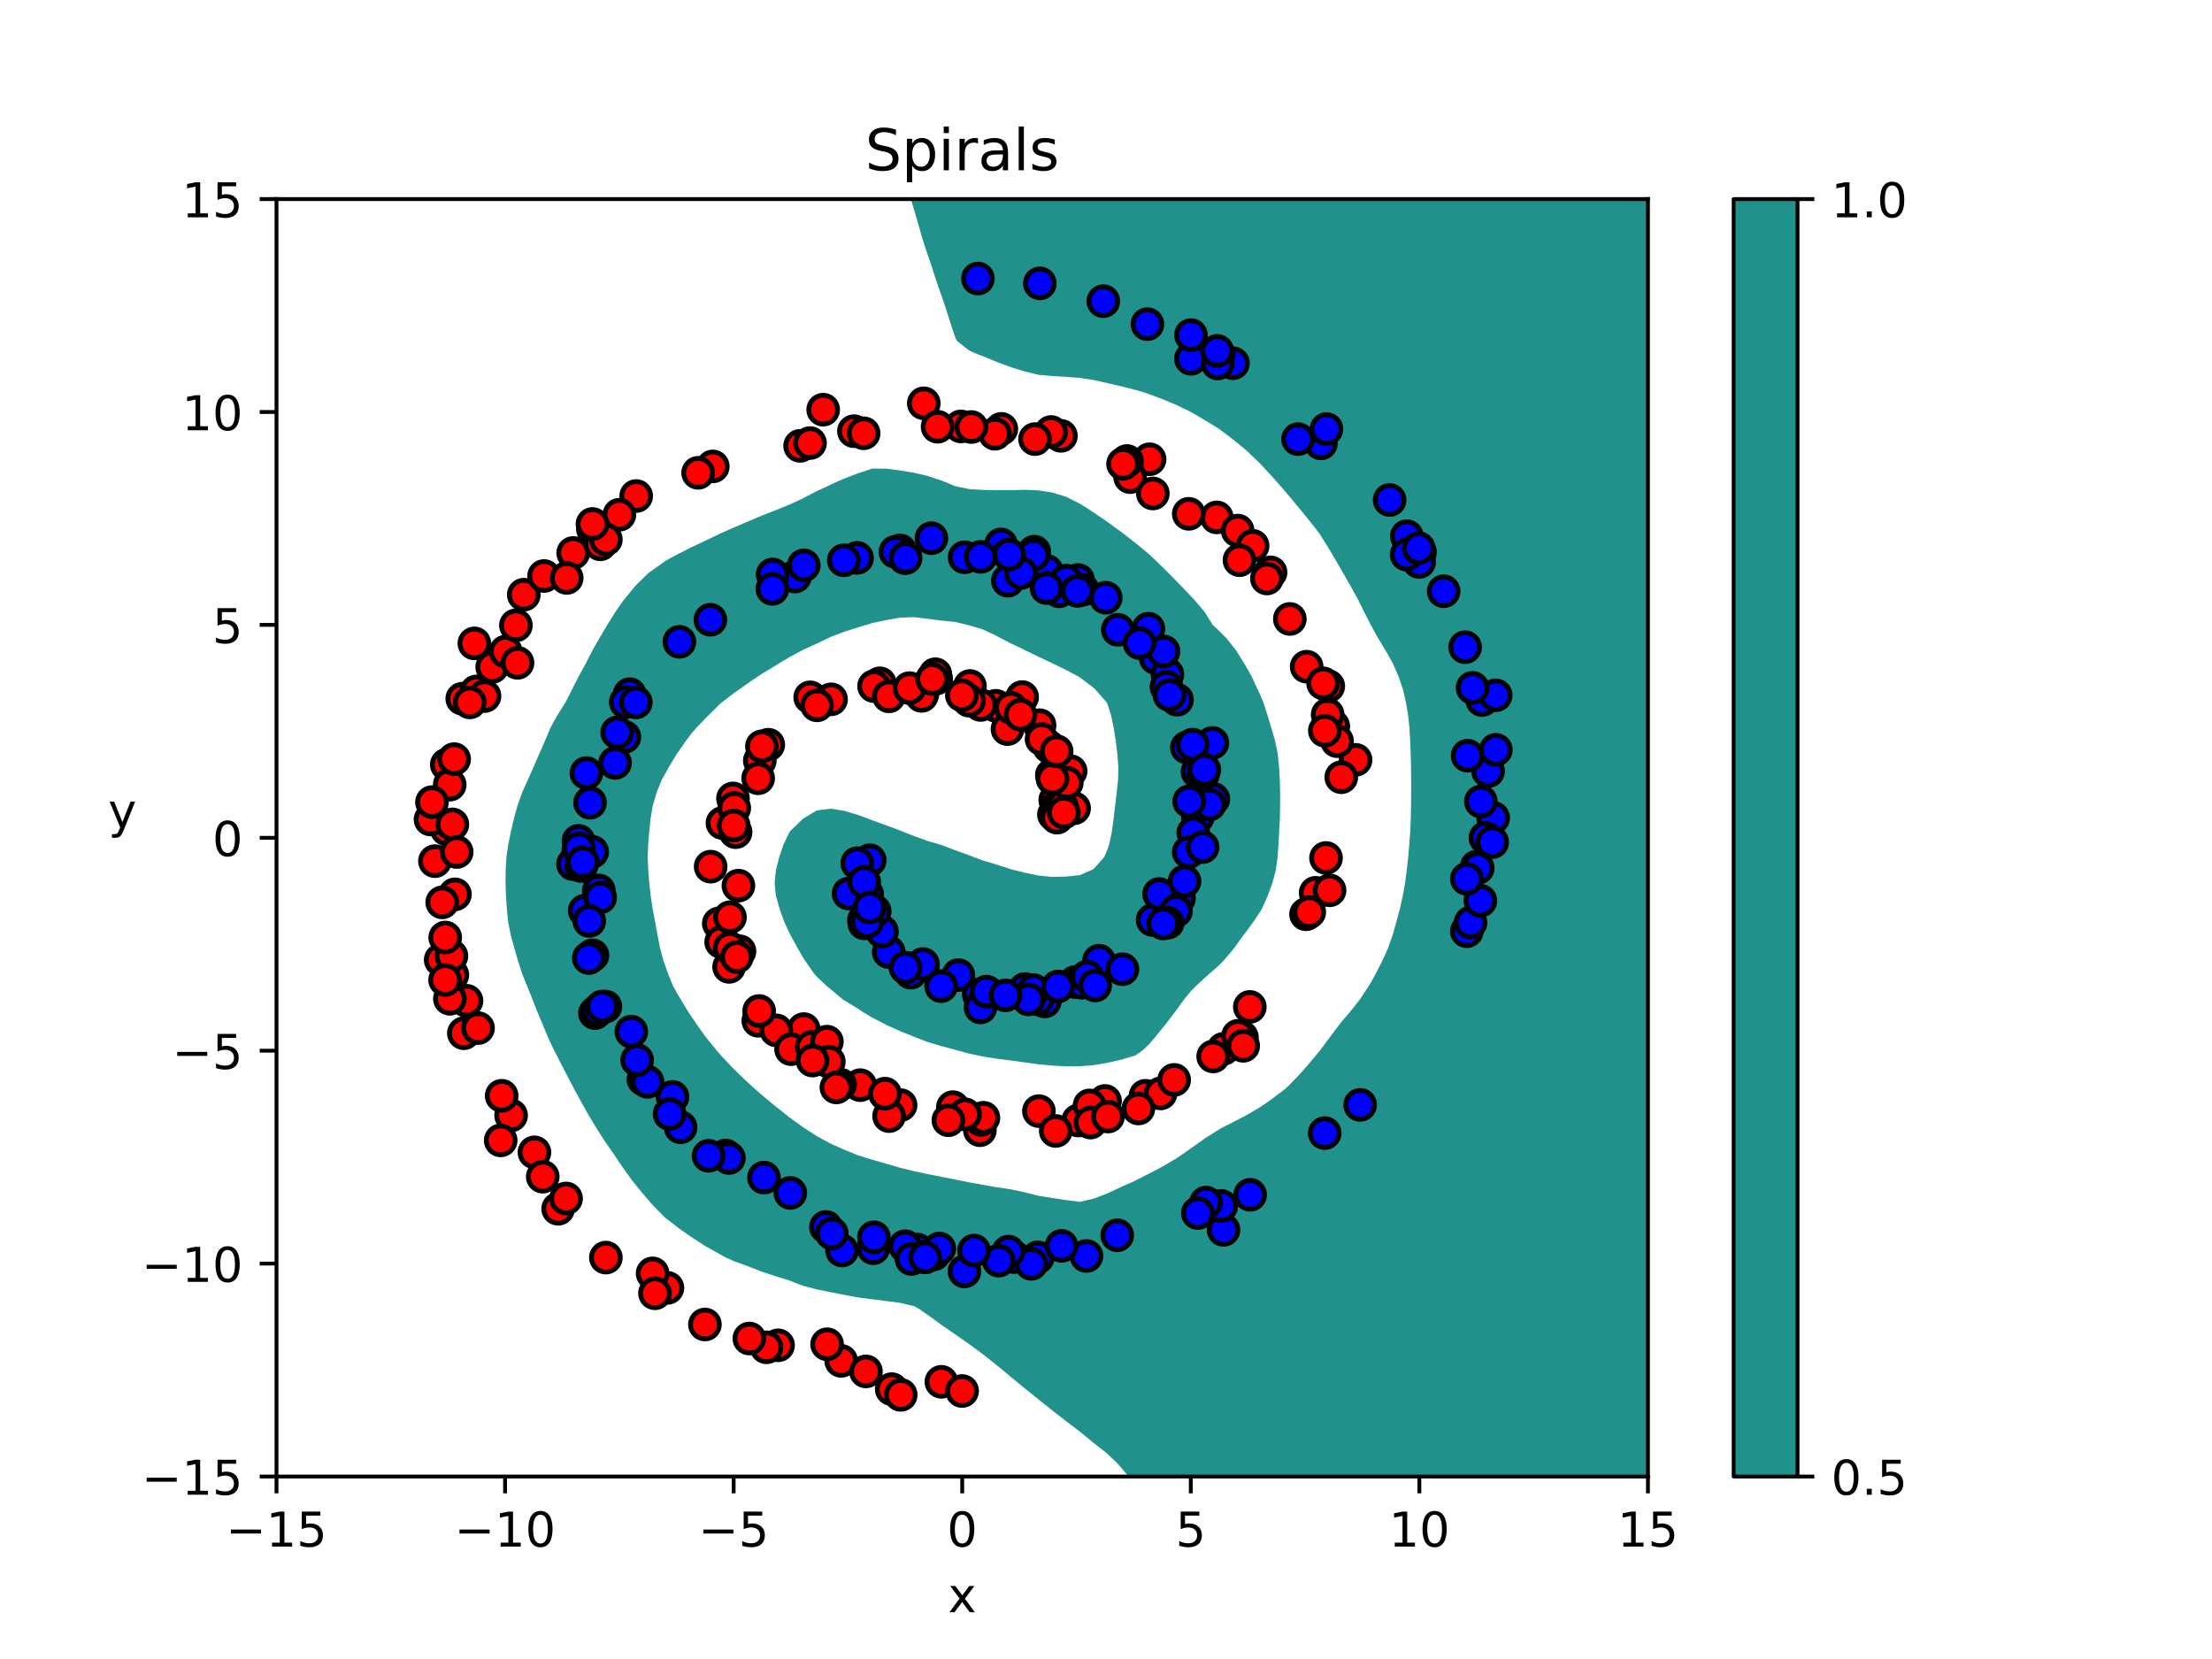 <?xml version="1.0" encoding="utf-8" standalone="no"?>
<!DOCTYPE svg PUBLIC "-//W3C//DTD SVG 1.1//EN"
  "http://www.w3.org/Graphics/SVG/1.1/DTD/svg11.dtd">
<!-- Created with matplotlib (https://matplotlib.org/) -->
<svg height="345.6pt" version="1.1" viewBox="0 0 460.8 345.6" width="460.8pt" xmlns="http://www.w3.org/2000/svg" xmlns:xlink="http://www.w3.org/1999/xlink">
 <defs>
  <style type="text/css">*{stroke-linecap:butt;stroke-linejoin:round;}</style>
 </defs>
 <g id="figure_1">
  <g id="patch_1">
   <path d="M 0 345.6 
L 460.8 345.6 
L 460.8 0 
L 0 0 
z
" style="fill:#ffffff;"/>
  </g>
  <g id="axes_1">
   <g id="patch_2">
    <path d="M 57.6 307.584 
L 343.296 307.584 
L 343.296 41.472 
L 57.6 41.472 
z
" style="fill:#ffffff;"/>
   </g>
   <g id="PathCollection_1">
    <path clip-path="url(#p0174a91110)" d="M 233.635 305.824 
L 235.095 307.584 
L 236.521 307.584 
L 239.407 307.584 
L 242.292 307.584 
L 245.178 307.584 
L 248.064 307.584 
L 250.95 307.584 
L 253.836 307.584 
L 256.721 307.584 
L 259.607 307.584 
L 262.493 307.584 
L 265.379 307.584 
L 268.265 307.584 
L 271.151 307.584 
L 274.036 307.584 
L 276.922 307.584 
L 279.808 307.584 
L 282.694 307.584 
L 285.58 307.584 
L 288.465 307.584 
L 291.351 307.584 
L 294.237 307.584 
L 297.123 307.584 
L 300.009 307.584 
L 302.895 307.584 
L 305.78 307.584 
L 308.666 307.584 
L 311.552 307.584 
L 314.438 307.584 
L 317.324 307.584 
L 320.209 307.584 
L 323.095 307.584 
L 325.981 307.584 
L 328.867 307.584 
L 331.753 307.584 
L 334.639 307.584 
L 337.524 307.584 
L 340.41 307.584 
L 343.296 307.584 
L 343.296 304.896 
L 343.296 302.208 
L 343.296 299.52 
L 343.296 296.832 
L 343.296 294.144 
L 343.296 291.456 
L 343.296 288.768 
L 343.296 286.08 
L 343.296 283.392 
L 343.296 280.704 
L 343.296 278.016 
L 343.296 275.328 
L 343.296 272.64 
L 343.296 269.952 
L 343.296 267.264 
L 343.296 264.576 
L 343.296 261.888 
L 343.296 259.2 
L 343.296 256.512 
L 343.296 253.824 
L 343.296 251.136 
L 343.296 248.448 
L 343.296 245.76 
L 343.296 243.072 
L 343.296 240.384 
L 343.296 237.696 
L 343.296 235.008 
L 343.296 232.32 
L 343.296 229.632 
L 343.296 226.944 
L 343.296 224.256 
L 343.296 221.568 
L 343.296 218.88 
L 343.296 216.192 
L 343.296 213.504 
L 343.296 210.816 
L 343.296 208.128 
L 343.296 205.44 
L 343.296 202.752 
L 343.296 200.064 
L 343.296 197.376 
L 343.296 194.688 
L 343.296 192 
L 343.296 189.312 
L 343.296 186.624 
L 343.296 183.936 
L 343.296 181.248 
L 343.296 178.56 
L 343.296 175.872 
L 343.296 173.184 
L 343.296 170.496 
L 343.296 167.808 
L 343.296 165.12 
L 343.296 162.432 
L 343.296 159.744 
L 343.296 157.056 
L 343.296 154.368 
L 343.296 151.68 
L 343.296 148.992 
L 343.296 146.304 
L 343.296 143.616 
L 343.296 140.928 
L 343.296 138.24 
L 343.296 135.552 
L 343.296 132.864 
L 343.296 130.176 
L 343.296 127.488 
L 343.296 124.8 
L 343.296 122.112 
L 343.296 119.424 
L 343.296 116.736 
L 343.296 114.048 
L 343.296 111.36 
L 343.296 108.672 
L 343.296 105.984 
L 343.296 103.296 
L 343.296 100.608 
L 343.296 97.92 
L 343.296 95.232 
L 343.296 92.544 
L 343.296 89.856 
L 343.296 87.168 
L 343.296 84.48 
L 343.296 81.792 
L 343.296 79.104 
L 343.296 76.416 
L 343.296 73.728 
L 343.296 71.04 
L 343.296 68.352 
L 343.296 65.664 
L 343.296 62.976 
L 343.296 60.288 
L 343.296 57.6 
L 343.296 54.912 
L 343.296 52.224 
L 343.296 49.536 
L 343.296 46.848 
L 343.296 44.16 
L 343.296 41.472 
L 340.41 41.472 
L 337.524 41.472 
L 334.639 41.472 
L 331.753 41.472 
L 328.867 41.472 
L 325.981 41.472 
L 323.095 41.472 
L 320.209 41.472 
L 317.324 41.472 
L 314.438 41.472 
L 311.552 41.472 
L 308.666 41.472 
L 305.78 41.472 
L 302.895 41.472 
L 300.009 41.472 
L 297.123 41.472 
L 294.237 41.472 
L 291.351 41.472 
L 288.465 41.472 
L 285.58 41.472 
L 282.694 41.472 
L 279.808 41.472 
L 276.922 41.472 
L 274.036 41.472 
L 271.151 41.472 
L 268.265 41.472 
L 265.379 41.472 
L 262.493 41.472 
L 259.607 41.472 
L 256.721 41.472 
L 253.836 41.472 
L 250.95 41.472 
L 248.064 41.472 
L 245.178 41.472 
L 242.292 41.472 
L 239.407 41.472 
L 236.521 41.472 
L 233.635 41.472 
L 230.749 41.472 
L 227.863 41.472 
L 224.977 41.472 
L 222.092 41.472 
L 219.206 41.472 
L 216.32 41.472 
L 213.434 41.472 
L 210.548 41.472 
L 207.663 41.472 
L 204.777 41.472 
L 201.891 41.472 
L 199.005 41.472 
L 196.119 41.472 
L 193.233 41.472 
L 190.348 41.472 
L 189.735 41.472 
L 190.348 43.494 
L 190.557 44.16 
L 191.342 46.848 
L 192.101 49.536 
L 192.958 52.224 
L 193.233 53.015 
L 193.891 54.912 
L 194.756 57.6 
L 195.66 60.288 
L 196.119 61.554 
L 196.615 62.976 
L 197.481 65.664 
L 198.337 68.352 
L 199.005 70.325 
L 199.361 71.04 
L 201.891 73.011 
L 203.485 73.728 
L 204.777 74.208 
L 207.663 75.411 
L 210.374 76.416 
L 210.548 76.483 
L 213.434 77.376 
L 216.32 78.074 
L 219.206 78.327 
L 222.092 78.5 
L 224.977 78.729 
L 227.393 79.104 
L 227.863 79.181 
L 230.749 79.819 
L 233.635 80.492 
L 236.521 81.216 
L 238.455 81.792 
L 239.407 82.114 
L 242.292 83.207 
L 245.178 84.413 
L 245.318 84.48 
L 248.064 85.818 
L 250.388 87.168 
L 250.95 87.512 
L 253.836 89.271 
L 254.629 89.856 
L 256.721 91.438 
L 258.091 92.544 
L 259.607 93.803 
L 261.109 95.232 
L 262.493 96.551 
L 263.747 97.92 
L 265.379 99.705 
L 266.188 100.608 
L 268.265 103.011 
L 268.516 103.296 
L 270.738 105.984 
L 271.151 106.47 
L 272.925 108.672 
L 274.036 110.064 
L 275.009 111.36 
L 276.674 114.048 
L 276.922 114.435 
L 278.269 116.736 
L 279.808 119.397 
L 279.825 119.424 
L 281.368 122.112 
L 282.694 124.53 
L 282.85 124.8 
L 284.183 127.488 
L 285.556 130.176 
L 285.58 130.212 
L 287.035 132.864 
L 288.465 135.224 
L 288.679 135.552 
L 290.182 138.24 
L 291.344 140.928 
L 291.351 140.946 
L 292.259 143.616 
L 292.884 146.304 
L 293.339 148.992 
L 293.62 151.68 
L 293.77 154.368 
L 293.88 157.056 
L 293.944 159.744 
L 293.969 162.432 
L 293.97 165.12 
L 293.946 167.808 
L 293.89 170.496 
L 293.781 173.184 
L 293.587 175.872 
L 293.355 178.56 
L 293.06 181.248 
L 292.71 183.936 
L 292.227 186.624 
L 291.627 189.312 
L 291.351 190.345 
L 290.906 192 
L 290.142 194.688 
L 289.206 197.376 
L 288.465 199.065 
L 287.997 200.064 
L 286.635 202.752 
L 285.58 204.672 
L 285.111 205.44 
L 283.344 208.128 
L 282.694 208.964 
L 281.21 210.816 
L 279.808 212.452 
L 278.963 213.504 
L 276.944 216.192 
L 276.922 216.22 
L 274.942 218.88 
L 274.036 219.97 
L 272.69 221.568 
L 271.151 223.346 
L 270.306 224.256 
L 268.265 226.348 
L 267.6 226.944 
L 265.379 228.628 
L 263.986 229.632 
L 262.493 230.65 
L 259.644 232.32 
L 259.607 232.342 
L 256.721 233.832 
L 254.422 235.008 
L 253.836 235.351 
L 250.95 237.181 
L 250.24 237.696 
L 248.064 239.232 
L 246.425 240.384 
L 245.178 241.235 
L 242.292 242.944 
L 242.072 243.072 
L 239.407 244.467 
L 236.848 245.76 
L 236.521 245.933 
L 233.635 247.237 
L 231.021 248.448 
L 230.749 248.581 
L 227.863 249.691 
L 224.977 250.375 
L 222.092 250.004 
L 219.206 249.554 
L 216.32 249.105 
L 213.714 248.448 
L 213.434 248.362 
L 210.548 247.758 
L 207.663 247.336 
L 204.777 246.826 
L 201.891 246.304 
L 199.244 245.76 
L 199.005 245.709 
L 196.119 245.154 
L 193.233 244.586 
L 190.348 243.963 
L 187.462 243.252 
L 186.864 243.072 
L 184.576 242.41 
L 181.69 241.582 
L 178.804 240.695 
L 178.034 240.384 
L 175.919 239.526 
L 173.033 238.245 
L 172.036 237.696 
L 170.147 236.672 
L 167.582 235.008 
L 167.261 234.788 
L 164.375 232.712 
L 163.887 232.32 
L 161.489 230.412 
L 160.54 229.632 
L 158.604 228.02 
L 157.372 226.944 
L 155.718 225.428 
L 154.469 224.256 
L 152.832 222.651 
L 151.781 221.568 
L 149.946 219.575 
L 149.336 218.88 
L 147.16 216.192 
L 147.06 216.07 
L 145.22 213.504 
L 144.175 211.974 
L 143.395 210.816 
L 141.776 208.128 
L 141.289 207.327 
L 140.217 205.44 
L 139.14 202.752 
L 138.403 200.677 
L 138.189 200.064 
L 137.473 197.376 
L 136.957 194.688 
L 136.47 192 
L 135.952 189.312 
L 135.549 186.624 
L 135.517 186.343 
L 135.254 183.936 
L 135.049 181.248 
L 134.927 178.56 
L 135.036 175.872 
L 135.257 173.184 
L 135.517 170.599 
L 135.528 170.496 
L 135.983 167.808 
L 136.782 165.12 
L 137.86 162.432 
L 138.403 161.473 
L 139.365 159.744 
L 140.987 157.056 
L 141.289 156.643 
L 142.871 154.368 
L 144.175 152.641 
L 145.014 151.68 
L 147.06 149.549 
L 147.611 148.992 
L 149.946 146.693 
L 150.378 146.304 
L 152.832 144.436 
L 153.995 143.616 
L 155.718 142.398 
L 157.881 140.928 
L 158.604 140.433 
L 161.489 138.697 
L 162.205 138.24 
L 164.375 136.939 
L 166.955 135.552 
L 167.261 135.381 
L 170.147 134.068 
L 172.675 132.864 
L 173.033 132.673 
L 175.919 131.584 
L 178.804 130.668 
L 180.441 130.176 
L 181.69 129.792 
L 184.576 129.184 
L 187.462 128.664 
L 190.348 128.563 
L 193.233 128.896 
L 196.119 129.278 
L 199.005 129.563 
L 201.522 130.176 
L 201.891 130.27 
L 204.777 131.136 
L 207.663 132.494 
L 208.328 132.864 
L 210.548 134.019 
L 213.434 135.392 
L 213.749 135.552 
L 216.32 136.796 
L 219.206 138.169 
L 219.351 138.24 
L 222.092 139.575 
L 224.655 140.928 
L 224.977 141.132 
L 227.863 143.327 
L 228.164 143.616 
L 230.53 146.304 
L 230.749 146.762 
L 231.453 148.992 
L 232.015 151.68 
L 232.436 154.368 
L 232.768 157.056 
L 232.969 159.744 
L 232.919 162.432 
L 232.626 165.12 
L 232.312 167.808 
L 231.981 170.496 
L 231.638 173.184 
L 231.074 175.872 
L 230.749 176.827 
L 230.02 178.56 
L 227.863 180.982 
L 227.36 181.248 
L 224.977 182.299 
L 222.092 182.611 
L 219.206 182.673 
L 216.32 182.389 
L 213.434 181.795 
L 211.267 181.248 
L 210.548 181.051 
L 207.663 180.124 
L 204.777 179.266 
L 202.904 178.56 
L 201.891 178.169 
L 199.005 177.129 
L 196.119 176.033 
L 195.603 175.872 
L 193.233 175.186 
L 190.348 174.135 
L 187.929 173.184 
L 187.462 172.993 
L 184.576 171.915 
L 181.69 170.871 
L 180.718 170.496 
L 178.804 169.794 
L 175.919 168.92 
L 173.033 168.452 
L 170.147 168.828 
L 167.37 170.496 
L 167.261 170.576 
L 164.575 173.184 
L 164.375 173.522 
L 163.238 175.872 
L 162.321 178.56 
L 161.641 181.248 
L 161.489 182.633 
L 161.37 183.936 
L 161.489 185.256 
L 161.647 186.624 
L 162.406 189.312 
L 163.359 192 
L 164.375 194.237 
L 164.61 194.688 
L 166.086 197.376 
L 167.261 199.429 
L 167.667 200.064 
L 169.534 202.752 
L 170.147 203.457 
L 172.246 205.44 
L 173.033 206.076 
L 175.48 208.128 
L 175.919 208.42 
L 178.804 210.176 
L 179.731 210.816 
L 181.69 211.975 
L 184.576 213.479 
L 184.625 213.504 
L 187.462 214.789 
L 190.348 215.94 
L 190.949 216.192 
L 193.233 217.071 
L 196.119 217.915 
L 199.005 218.701 
L 199.639 218.88 
L 201.891 219.475 
L 204.777 220.093 
L 207.663 220.553 
L 210.548 220.909 
L 213.434 221.315 
L 215.281 221.568 
L 216.32 221.711 
L 219.206 221.982 
L 222.092 222.139 
L 224.977 222.131 
L 227.863 221.884 
L 229.754 221.568 
L 230.749 221.387 
L 233.635 220.737 
L 236.521 219.864 
L 237.951 218.88 
L 239.407 217.508 
L 240.528 216.192 
L 242.292 214.02 
L 242.713 213.504 
L 244.766 210.816 
L 245.178 210.276 
L 246.713 208.128 
L 248.064 206.506 
L 249.092 205.44 
L 250.95 203.735 
L 252.034 202.752 
L 253.836 201.194 
L 254.955 200.064 
L 256.721 197.986 
L 257.2 197.376 
L 259.113 194.688 
L 259.607 194.079 
L 261.128 192 
L 262.493 189.949 
L 262.887 189.312 
L 264.082 186.624 
L 265.065 183.936 
L 265.379 182.771 
L 265.767 181.248 
L 266.15 178.56 
L 266.333 175.872 
L 266.48 173.184 
L 266.625 170.496 
L 266.668 167.808 
L 266.676 165.12 
L 266.604 162.432 
L 266.445 159.744 
L 266.184 157.056 
L 265.626 154.368 
L 265.379 153.458 
L 264.836 151.68 
L 264.041 148.992 
L 263.178 146.304 
L 262.493 144.706 
L 261.995 143.616 
L 260.75 140.928 
L 259.607 138.902 
L 259.211 138.24 
L 257.538 135.552 
L 256.721 134.504 
L 255.411 132.864 
L 253.836 131.306 
L 252.626 130.176 
L 250.953 127.488 
L 250.95 127.484 
L 248.669 124.8 
L 248.064 124.16 
L 246.097 122.112 
L 245.178 121.173 
L 243.472 119.424 
L 242.292 118.256 
L 240.729 116.736 
L 239.407 115.492 
L 237.703 114.048 
L 236.521 113.1 
L 234.284 111.36 
L 233.635 110.855 
L 230.749 108.758 
L 230.631 108.672 
L 227.863 106.793 
L 226.655 105.984 
L 224.977 104.939 
L 222.092 103.494 
L 221.467 103.296 
L 219.206 102.599 
L 216.32 102.151 
L 213.434 102.034 
L 210.548 102.116 
L 207.663 102.116 
L 204.777 102.061 
L 201.891 101.883 
L 199.005 101.289 
L 197.382 100.608 
L 196.119 100.111 
L 193.233 99.146 
L 190.348 98.471 
L 187.462 97.999 
L 186.883 97.92 
L 184.576 97.631 
L 181.69 97.616 
L 180.831 97.92 
L 178.804 98.572 
L 175.919 99.676 
L 173.786 100.608 
L 173.033 100.977 
L 170.147 102.32 
L 168.221 103.296 
L 167.261 103.818 
L 164.375 105.149 
L 162.315 105.984 
L 161.489 106.322 
L 158.604 107.447 
L 155.725 108.672 
L 155.718 108.675 
L 152.832 109.914 
L 149.946 111.182 
L 149.601 111.36 
L 147.06 112.578 
L 144.175 113.932 
L 143.96 114.048 
L 141.289 115.394 
L 138.797 116.736 
L 138.403 117.008 
L 135.517 119.058 
L 135.027 119.424 
L 132.631 121.768 
L 132.299 122.112 
L 130.097 124.8 
L 129.745 125.247 
L 128.18 127.488 
L 126.86 129.619 
L 126.501 130.176 
L 124.925 132.864 
L 123.974 134.507 
L 123.373 135.552 
L 122.017 138.24 
L 121.088 139.934 
L 120.541 140.928 
L 119.172 143.616 
L 118.202 145.53 
L 117.804 146.304 
L 116.124 148.992 
L 115.316 150.41 
L 114.64 151.68 
L 113.509 154.368 
L 112.431 156.832 
L 112.327 157.056 
L 111.162 159.744 
L 109.975 162.432 
L 109.545 163.358 
L 108.757 165.12 
L 107.812 167.808 
L 107.068 170.496 
L 106.659 172.243 
L 106.441 173.184 
L 105.89 175.872 
L 105.494 178.56 
L 105.336 181.248 
L 105.313 183.936 
L 105.407 186.624 
L 105.578 189.312 
L 105.85 192 
L 106.372 194.688 
L 106.659 195.739 
L 107.115 197.376 
L 107.887 200.064 
L 108.744 202.752 
L 109.545 204.765 
L 109.83 205.44 
L 110.904 208.128 
L 111.957 210.816 
L 112.431 211.951 
L 113.089 213.504 
L 114.192 216.192 
L 115.316 218.564 
L 115.483 218.88 
L 116.853 221.568 
L 118.202 224.179 
L 118.245 224.256 
L 119.659 226.944 
L 121.088 229.606 
L 121.103 229.632 
L 122.633 232.32 
L 123.974 234.567 
L 124.254 235.008 
L 125.969 237.696 
L 126.86 238.989 
L 127.823 240.384 
L 129.637 243.072 
L 129.745 243.22 
L 131.577 245.76 
L 132.631 247.093 
L 133.743 248.448 
L 135.517 250.526 
L 136.064 251.136 
L 138.403 253.524 
L 138.764 253.824 
L 141.289 255.761 
L 142.302 256.512 
L 144.175 257.798 
L 146.319 259.2 
L 147.06 259.662 
L 149.946 261.276 
L 151.027 261.888 
L 152.832 262.701 
L 155.718 263.749 
L 157.833 264.576 
L 158.604 264.884 
L 161.489 265.84 
L 164.375 266.724 
L 165.733 267.264 
L 167.261 267.847 
L 170.147 268.602 
L 173.033 269.187 
L 175.919 269.746 
L 176.986 269.952 
L 178.804 270.293 
L 181.69 270.666 
L 184.576 271.014 
L 187.462 271.409 
L 190.348 272.069 
L 191.428 272.64 
L 193.233 273.903 
L 195.203 275.328 
L 196.119 275.999 
L 199.005 277.989 
L 199.042 278.016 
L 201.891 280.002 
L 202.833 280.704 
L 204.777 282.129 
L 206.37 283.392 
L 207.663 284.417 
L 209.669 286.08 
L 210.548 286.815 
L 212.923 288.768 
L 213.434 289.192 
L 216.25 291.456 
L 216.32 291.514 
L 219.206 293.811 
L 219.624 294.144 
L 222.092 296.048 
L 223.108 296.832 
L 224.977 298.258 
L 226.521 299.52 
L 227.863 300.622 
L 229.906 302.208 
L 230.749 302.911 
L 232.813 304.896 
z
" style="fill:#21918c;"/>
   </g>
   <g id="matplotlib.axis_1">
    <g id="xtick_1">
     <g id="line2d_1">
      <defs>
       <path d="M 0 0 
L 0 3.5 
" id="m2cf0db81ab" style="stroke:#000000;stroke-width:0.8;"/>
      </defs>
      <g>
       <use style="stroke:#000000;stroke-width:0.8;" x="57.6" xlink:href="#m2cf0db81ab" y="307.584"/>
      </g>
     </g>
     <g id="text_1">
      <!-- −15 -->
      <g transform="translate(47.048 322.182)scale(0.1 -0.1)">
       <defs>
        <path d="M 10.594 35.5 
L 73.188 35.5 
L 73.188 27.203 
L 10.594 27.203 
z
" id="DejaVuSans-8722"/>
        <path d="M 12.406 8.297 
L 28.516 8.297 
L 28.516 63.922 
L 10.984 60.406 
L 10.984 69.391 
L 28.422 72.906 
L 38.281 72.906 
L 38.281 8.297 
L 54.391 8.297 
L 54.391 0 
L 12.406 0 
z
" id="DejaVuSans-49"/>
        <path d="M 10.797 72.906 
L 49.516 72.906 
L 49.516 64.594 
L 19.828 64.594 
L 19.828 46.734 
Q 21.969 47.469 24.109 47.828 
Q 26.266 48.188 28.422 48.188 
Q 40.625 48.188 47.75 41.5 
Q 54.891 34.812 54.891 23.391 
Q 54.891 11.625 47.562 5.094 
Q 40.234 -1.422 26.906 -1.422 
Q 22.312 -1.422 17.547 -0.641 
Q 12.797 0.141 7.719 1.703 
L 7.719 11.625 
Q 12.109 9.234 16.797 8.062 
Q 21.484 6.891 26.703 6.891 
Q 35.156 6.891 40.078 11.328 
Q 45.016 15.766 45.016 23.391 
Q 45.016 31 40.078 35.438 
Q 35.156 39.891 26.703 39.891 
Q 22.75 39.891 18.812 39.016 
Q 14.891 38.141 10.797 36.281 
z
" id="DejaVuSans-53"/>
       </defs>
       <use xlink:href="#DejaVuSans-8722"/>
       <use x="83.789" xlink:href="#DejaVuSans-49"/>
       <use x="147.412" xlink:href="#DejaVuSans-53"/>
      </g>
     </g>
    </g>
    <g id="xtick_2">
     <g id="line2d_2">
      <g>
       <use style="stroke:#000000;stroke-width:0.8;" x="105.216" xlink:href="#m2cf0db81ab" y="307.584"/>
      </g>
     </g>
     <g id="text_2">
      <!-- −10 -->
      <g transform="translate(94.664 322.182)scale(0.1 -0.1)">
       <defs>
        <path d="M 31.781 66.406 
Q 24.172 66.406 20.328 58.906 
Q 16.5 51.422 16.5 36.375 
Q 16.5 21.391 20.328 13.891 
Q 24.172 6.391 31.781 6.391 
Q 39.453 6.391 43.281 13.891 
Q 47.125 21.391 47.125 36.375 
Q 47.125 51.422 43.281 58.906 
Q 39.453 66.406 31.781 66.406 
z
M 31.781 74.219 
Q 44.047 74.219 50.516 64.516 
Q 56.984 54.828 56.984 36.375 
Q 56.984 17.969 50.516 8.266 
Q 44.047 -1.422 31.781 -1.422 
Q 19.531 -1.422 13.062 8.266 
Q 6.594 17.969 6.594 36.375 
Q 6.594 54.828 13.062 64.516 
Q 19.531 74.219 31.781 74.219 
z
" id="DejaVuSans-48"/>
       </defs>
       <use xlink:href="#DejaVuSans-8722"/>
       <use x="83.789" xlink:href="#DejaVuSans-49"/>
       <use x="147.412" xlink:href="#DejaVuSans-48"/>
      </g>
     </g>
    </g>
    <g id="xtick_3">
     <g id="line2d_3">
      <g>
       <use style="stroke:#000000;stroke-width:0.8;" x="152.832" xlink:href="#m2cf0db81ab" y="307.584"/>
      </g>
     </g>
     <g id="text_3">
      <!-- −5 -->
      <g transform="translate(145.461 322.182)scale(0.1 -0.1)">
       <use xlink:href="#DejaVuSans-8722"/>
       <use x="83.789" xlink:href="#DejaVuSans-53"/>
      </g>
     </g>
    </g>
    <g id="xtick_4">
     <g id="line2d_4">
      <g>
       <use style="stroke:#000000;stroke-width:0.8;" x="200.448" xlink:href="#m2cf0db81ab" y="307.584"/>
      </g>
     </g>
     <g id="text_4">
      <!-- 0 -->
      <g transform="translate(197.267 322.182)scale(0.1 -0.1)">
       <use xlink:href="#DejaVuSans-48"/>
      </g>
     </g>
    </g>
    <g id="xtick_5">
     <g id="line2d_5">
      <g>
       <use style="stroke:#000000;stroke-width:0.8;" x="248.064" xlink:href="#m2cf0db81ab" y="307.584"/>
      </g>
     </g>
     <g id="text_5">
      <!-- 5 -->
      <g transform="translate(244.883 322.182)scale(0.1 -0.1)">
       <use xlink:href="#DejaVuSans-53"/>
      </g>
     </g>
    </g>
    <g id="xtick_6">
     <g id="line2d_6">
      <g>
       <use style="stroke:#000000;stroke-width:0.8;" x="295.68" xlink:href="#m2cf0db81ab" y="307.584"/>
      </g>
     </g>
     <g id="text_6">
      <!-- 10 -->
      <g transform="translate(289.317 322.182)scale(0.1 -0.1)">
       <use xlink:href="#DejaVuSans-49"/>
       <use x="63.623" xlink:href="#DejaVuSans-48"/>
      </g>
     </g>
    </g>
    <g id="xtick_7">
     <g id="line2d_7">
      <g>
       <use style="stroke:#000000;stroke-width:0.8;" x="343.296" xlink:href="#m2cf0db81ab" y="307.584"/>
      </g>
     </g>
     <g id="text_7">
      <!-- 15 -->
      <g transform="translate(336.933 322.182)scale(0.1 -0.1)">
       <use xlink:href="#DejaVuSans-49"/>
       <use x="63.623" xlink:href="#DejaVuSans-53"/>
      </g>
     </g>
    </g>
    <g id="text_8">
     <!-- x -->
     <g transform="translate(197.489 335.861)scale(0.1 -0.1)">
      <defs>
       <path d="M 54.891 54.688 
L 35.109 28.078 
L 55.906 0 
L 45.312 0 
L 29.391 21.484 
L 13.484 0 
L 2.875 0 
L 24.125 28.609 
L 4.688 54.688 
L 15.281 54.688 
L 29.781 35.203 
L 44.281 54.688 
z
" id="DejaVuSans-120"/>
      </defs>
      <use xlink:href="#DejaVuSans-120"/>
     </g>
    </g>
   </g>
   <g id="matplotlib.axis_2">
    <g id="ytick_1">
     <g id="line2d_8">
      <defs>
       <path d="M 0 0 
L -3.5 0 
" id="mf39981a3b8" style="stroke:#000000;stroke-width:0.8;"/>
      </defs>
      <g>
       <use style="stroke:#000000;stroke-width:0.8;" x="57.6" xlink:href="#mf39981a3b8" y="307.584"/>
      </g>
     </g>
     <g id="text_9">
      <!-- −15 -->
      <g transform="translate(29.495 311.383)scale(0.1 -0.1)">
       <use xlink:href="#DejaVuSans-8722"/>
       <use x="83.789" xlink:href="#DejaVuSans-49"/>
       <use x="147.412" xlink:href="#DejaVuSans-53"/>
      </g>
     </g>
    </g>
    <g id="ytick_2">
     <g id="line2d_9">
      <g>
       <use style="stroke:#000000;stroke-width:0.8;" x="57.6" xlink:href="#mf39981a3b8" y="263.232"/>
      </g>
     </g>
     <g id="text_10">
      <!-- −10 -->
      <g transform="translate(29.495 267.031)scale(0.1 -0.1)">
       <use xlink:href="#DejaVuSans-8722"/>
       <use x="83.789" xlink:href="#DejaVuSans-49"/>
       <use x="147.412" xlink:href="#DejaVuSans-48"/>
      </g>
     </g>
    </g>
    <g id="ytick_3">
     <g id="line2d_10">
      <g>
       <use style="stroke:#000000;stroke-width:0.8;" x="57.6" xlink:href="#mf39981a3b8" y="218.88"/>
      </g>
     </g>
     <g id="text_11">
      <!-- −5 -->
      <g transform="translate(35.858 222.679)scale(0.1 -0.1)">
       <use xlink:href="#DejaVuSans-8722"/>
       <use x="83.789" xlink:href="#DejaVuSans-53"/>
      </g>
     </g>
    </g>
    <g id="ytick_4">
     <g id="line2d_11">
      <g>
       <use style="stroke:#000000;stroke-width:0.8;" x="57.6" xlink:href="#mf39981a3b8" y="174.528"/>
      </g>
     </g>
     <g id="text_12">
      <!-- 0 -->
      <g transform="translate(44.237 178.327)scale(0.1 -0.1)">
       <use xlink:href="#DejaVuSans-48"/>
      </g>
     </g>
    </g>
    <g id="ytick_5">
     <g id="line2d_12">
      <g>
       <use style="stroke:#000000;stroke-width:0.8;" x="57.6" xlink:href="#mf39981a3b8" y="130.176"/>
      </g>
     </g>
     <g id="text_13">
      <!-- 5 -->
      <g transform="translate(44.237 133.975)scale(0.1 -0.1)">
       <use xlink:href="#DejaVuSans-53"/>
      </g>
     </g>
    </g>
    <g id="ytick_6">
     <g id="line2d_13">
      <g>
       <use style="stroke:#000000;stroke-width:0.8;" x="57.6" xlink:href="#mf39981a3b8" y="85.824"/>
      </g>
     </g>
     <g id="text_14">
      <!-- 10 -->
      <g transform="translate(37.875 89.623)scale(0.1 -0.1)">
       <use xlink:href="#DejaVuSans-49"/>
       <use x="63.623" xlink:href="#DejaVuSans-48"/>
      </g>
     </g>
    </g>
    <g id="ytick_7">
     <g id="line2d_14">
      <g>
       <use style="stroke:#000000;stroke-width:0.8;" x="57.6" xlink:href="#mf39981a3b8" y="41.472"/>
      </g>
     </g>
     <g id="text_15">
      <!-- 15 -->
      <g transform="translate(37.875 45.271)scale(0.1 -0.1)">
       <use xlink:href="#DejaVuSans-49"/>
       <use x="63.623" xlink:href="#DejaVuSans-53"/>
      </g>
     </g>
    </g>
    <g id="text_16">
     <!-- y -->
     <g transform="translate(22.536 172.448)scale(0.1 -0.1)">
      <defs>
       <path d="M 32.172 -5.078 
Q 28.375 -14.844 24.75 -17.812 
Q 21.141 -20.797 15.094 -20.797 
L 7.906 -20.797 
L 7.906 -13.281 
L 13.188 -13.281 
Q 16.891 -13.281 18.938 -11.516 
Q 21 -9.766 23.484 -3.219 
L 25.094 0.875 
L 2.984 54.688 
L 12.5 54.688 
L 29.594 11.922 
L 46.688 54.688 
L 56.203 54.688 
z
" id="DejaVuSans-121"/>
      </defs>
      <use xlink:href="#DejaVuSans-121"/>
     </g>
    </g>
   </g>
   <g id="line2d_15">
    <defs>
     <path d="M 0 3 
C 0.796 3 1.559 2.684 2.121 2.121 
C 2.684 1.559 3 0.796 3 0 
C 3 -0.796 2.684 -1.559 2.121 -2.121 
C 1.559 -2.684 0.796 -3 0 -3 
C -0.796 -3 -1.559 -2.684 -2.121 -2.121 
C -2.684 -1.559 -3 -0.796 -3 0 
C -3 0.796 -2.684 1.559 -2.121 2.121 
C -1.559 2.684 -0.796 3 0 3 
z
" id="m1518d4331e" style="stroke:#000000;"/>
    </defs>
    <g clip-path="url(#p0174a91110)">
     <use style="fill:#ff0000;stroke:#000000;" x="162.085" xlink:href="#m1518d4331e" y="280.253"/>
     <use style="fill:#ff0000;stroke:#000000;" x="171.484" xlink:href="#m1518d4331e" y="85.34"/>
     <use style="fill:#ff0000;stroke:#000000;" x="221.002" xlink:href="#m1518d4331e" y="169.249"/>
     <use style="fill:#ff0000;stroke:#000000;" x="204.128" xlink:href="#m1518d4331e" y="235.442"/>
     <use style="fill:#ff0000;stroke:#000000;" x="272.203" xlink:href="#m1518d4331e" y="138.885"/>
     <use style="fill:#ff0000;stroke:#000000;" x="218.578" xlink:href="#m1518d4331e" y="155.608"/>
     <use style="fill:#ff0000;stroke:#000000;" x="126.216" xlink:href="#m1518d4331e" y="261.98"/>
     <use style="fill:#ff0000;stroke:#000000;" x="96.63" xlink:href="#m1518d4331e" y="215.241"/>
     <use style="fill:#ff0000;stroke:#000000;" x="253.478" xlink:href="#m1518d4331e" y="107.782"/>
     <use style="fill:#ff0000;stroke:#000000;" x="219.553" xlink:href="#m1518d4331e" y="169.682"/>
     <use style="fill:#ff0000;stroke:#000000;" x="198.5" xlink:href="#m1518d4331e" y="230.638"/>
     <use style="fill:#ff0000;stroke:#000000;" x="257.828" xlink:href="#m1518d4331e" y="110.528"/>
     <use style="fill:#ff0000;stroke:#000000;" x="223.036" xlink:href="#m1518d4331e" y="160.647"/>
     <use style="fill:#ff0000;stroke:#000000;" x="173.127" xlink:href="#m1518d4331e" y="145.681"/>
     <use style="fill:#ff0000;stroke:#000000;" x="207.449" xlink:href="#m1518d4331e" y="147.032"/>
     <use style="fill:#ff0000;stroke:#000000;" x="209.878" xlink:href="#m1518d4331e" y="151.888"/>
     <use style="fill:#ff0000;stroke:#000000;" x="183.289" xlink:href="#m1518d4331e" y="142.345"/>
     <use style="fill:#ff0000;stroke:#000000;" x="149.737" xlink:href="#m1518d4331e" y="192.374"/>
     <use style="fill:#ff0000;stroke:#000000;" x="169.957" xlink:href="#m1518d4331e" y="218.479"/>
     <use style="fill:#ff0000;stroke:#000000;" x="247.646" xlink:href="#m1518d4331e" y="107.039"/>
     <use style="fill:#ff0000;stroke:#000000;" x="274.073" xlink:href="#m1518d4331e" y="185.987"/>
     <use style="fill:#ff0000;stroke:#000000;" x="216.566" xlink:href="#m1518d4331e" y="151.075"/>
     <use style="fill:#ff0000;stroke:#000000;" x="111.333" xlink:href="#m1518d4331e" y="240.052"/>
     <use style="fill:#ff0000;stroke:#000000;" x="200.158" xlink:href="#m1518d4331e" y="88.832"/>
     <use style="fill:#ff0000;stroke:#000000;" x="91.8" xlink:href="#m1518d4331e" y="199.968"/>
     <use style="fill:#ff0000;stroke:#000000;" x="216.971" xlink:href="#m1518d4331e" y="153.947"/>
     <use style="fill:#ff0000;stroke:#000000;" x="150.227" xlink:href="#m1518d4331e" y="196.234"/>
     <use style="fill:#ff0000;stroke:#000000;" x="258.716" xlink:href="#m1518d4331e" y="216.073"/>
     <use style="fill:#ff0000;stroke:#000000;" x="99.581" xlink:href="#m1518d4331e" y="214.171"/>
     <use style="fill:#ff0000;stroke:#000000;" x="208.598" xlink:href="#m1518d4331e" y="89.34"/>
     <use style="fill:#ff0000;stroke:#000000;" x="223.756" xlink:href="#m1518d4331e" y="168.375"/>
     <use style="fill:#ff0000;stroke:#000000;" x="230.199" xlink:href="#m1518d4331e" y="229.348"/>
     <use style="fill:#ff0000;stroke:#000000;" x="272.072" xlink:href="#m1518d4331e" y="190.458"/>
     <use style="fill:#ff0000;stroke:#000000;" x="150.503" xlink:href="#m1518d4331e" y="171.454"/>
     <use style="fill:#ff0000;stroke:#000000;" x="154.051" xlink:href="#m1518d4331e" y="198.163"/>
     <use style="fill:#ff0000;stroke:#000000;" x="260.361" xlink:href="#m1518d4331e" y="209.757"/>
     <use style="fill:#ff0000;stroke:#000000;" x="239.48" xlink:href="#m1518d4331e" y="95.673"/>
     <use style="fill:#ff0000;stroke:#000000;" x="102.537" xlink:href="#m1518d4331e" y="138.947"/>
     <use style="fill:#ff0000;stroke:#000000;" x="219.828" xlink:href="#m1518d4331e" y="166.663"/>
     <use style="fill:#ff0000;stroke:#000000;" x="175.233" xlink:href="#m1518d4331e" y="283.494"/>
     <use style="fill:#ff0000;stroke:#000000;" x="234.756" xlink:href="#m1518d4331e" y="97.456"/>
     <use style="fill:#ff0000;stroke:#000000;" x="152.696" xlink:href="#m1518d4331e" y="166.331"/>
     <use style="fill:#ff0000;stroke:#000000;" x="146.848" xlink:href="#m1518d4331e" y="275.917"/>
     <use style="fill:#ff0000;stroke:#000000;" x="211.691" xlink:href="#m1518d4331e" y="147.56"/>
     <use style="fill:#ff0000;stroke:#000000;" x="160.049" xlink:href="#m1518d4331e" y="155.141"/>
     <use style="fill:#ff0000;stroke:#000000;" x="97.179" xlink:href="#m1518d4331e" y="208.479"/>
     <use style="fill:#ff0000;stroke:#000000;" x="235.428" xlink:href="#m1518d4331e" y="99.392"/>
     <use style="fill:#ff0000;stroke:#000000;" x="93.065" xlink:href="#m1518d4331e" y="172.772"/>
     <use style="fill:#ff0000;stroke:#000000;" x="158.279" xlink:href="#m1518d4331e" y="158.457"/>
     <use style="fill:#ff0000;stroke:#000000;" x="220.446" xlink:href="#m1518d4331e" y="167.805"/>
     <use style="fill:#ff0000;stroke:#000000;" x="240.159" xlink:href="#m1518d4331e" y="102.8"/>
     <use style="fill:#ff0000;stroke:#000000;" x="172.299" xlink:href="#m1518d4331e" y="280.034"/>
     <use style="fill:#ff0000;stroke:#000000;" x="282.393" xlink:href="#m1518d4331e" y="158.291"/>
     <use style="fill:#ff0000;stroke:#000000;" x="167.434" xlink:href="#m1518d4331e" y="214.379"/>
     <use style="fill:#ff0000;stroke:#000000;" x="159.672" xlink:href="#m1518d4331e" y="280.665"/>
     <use style="fill:#ff0000;stroke:#000000;" x="109.115" xlink:href="#m1518d4331e" y="123.887"/>
     <use style="fill:#ff0000;stroke:#000000;" x="277.749" xlink:href="#m1518d4331e" y="151.282"/>
     <use style="fill:#ff0000;stroke:#000000;" x="195.016" xlink:href="#m1518d4331e" y="141.356"/>
     <use style="fill:#ff0000;stroke:#000000;" x="93.723" xlink:href="#m1518d4331e" y="208.065"/>
     <use style="fill:#ff0000;stroke:#000000;" x="119.405" xlink:href="#m1518d4331e" y="115.191"/>
     <use style="fill:#ff0000;stroke:#000000;" x="105.359" xlink:href="#m1518d4331e" y="135.731"/>
     <use style="fill:#ff0000;stroke:#000000;" x="96.297" xlink:href="#m1518d4331e" y="145.552"/>
     <use style="fill:#ff0000;stroke:#000000;" x="279.412" xlink:href="#m1518d4331e" y="161.907"/>
     <use style="fill:#ff0000;stroke:#000000;" x="90.606" xlink:href="#m1518d4331e" y="179.393"/>
     <use style="fill:#ff0000;stroke:#000000;" x="194.85" xlink:href="#m1518d4331e" y="140.455"/>
     <use style="fill:#ff0000;stroke:#000000;" x="132.53" xlink:href="#m1518d4331e" y="103.33"/>
     <use style="fill:#ff0000;stroke:#000000;" x="98.818" xlink:href="#m1518d4331e" y="134.032"/>
     <use style="fill:#ff0000;stroke:#000000;" x="151.887" xlink:href="#m1518d4331e" y="201.418"/>
     <use style="fill:#ff0000;stroke:#000000;" x="212.93" xlink:href="#m1518d4331e" y="145.215"/>
     <use style="fill:#ff0000;stroke:#000000;" x="168.777" xlink:href="#m1518d4331e" y="145.261"/>
     <use style="fill:#ff0000;stroke:#000000;" x="94.234" xlink:href="#m1518d4331e" y="203.085"/>
     <use style="fill:#ff0000;stroke:#000000;" x="192.444" xlink:href="#m1518d4331e" y="84.019"/>
     <use style="fill:#ff0000;stroke:#000000;" x="93.076" xlink:href="#m1518d4331e" y="159.281"/>
     <use style="fill:#ff0000;stroke:#000000;" x="224.611" xlink:href="#m1518d4331e" y="233.424"/>
     <use style="fill:#ff0000;stroke:#000000;" x="221.009" xlink:href="#m1518d4331e" y="90.792"/>
     <use style="fill:#ff0000;stroke:#000000;" x="116.27" xlink:href="#m1518d4331e" y="251.808"/>
     <use style="fill:#ff0000;stroke:#000000;" x="238.628" xlink:href="#m1518d4331e" y="228.269"/>
     <use style="fill:#ff0000;stroke:#000000;" x="216.425" xlink:href="#m1518d4331e" y="231.466"/>
     <use style="fill:#ff0000;stroke:#000000;" x="210.599" xlink:href="#m1518d4331e" y="147.434"/>
     <use style="fill:#ff0000;stroke:#000000;" x="187.614" xlink:href="#m1518d4331e" y="230.221"/>
     <use style="fill:#ff0000;stroke:#000000;" x="182.082" xlink:href="#m1518d4331e" y="142.94"/>
     <use style="fill:#ff0000;stroke:#000000;" x="276.973" xlink:href="#m1518d4331e" y="185.469"/>
     <use style="fill:#ff0000;stroke:#000000;" x="158.721" xlink:href="#m1518d4331e" y="155.475"/>
     <use style="fill:#ff0000;stroke:#000000;" x="219.93" xlink:href="#m1518d4331e" y="235.596"/>
     <use style="fill:#ff0000;stroke:#000000;" x="226.971" xlink:href="#m1518d4331e" y="230.28"/>
     <use style="fill:#ff0000;stroke:#000000;" x="139.036" xlink:href="#m1518d4331e" y="268.289"/>
     <use style="fill:#ff0000;stroke:#000000;" x="148.039" xlink:href="#m1518d4331e" y="180.538"/>
     <use style="fill:#ff0000;stroke:#000000;" x="204.287" xlink:href="#m1518d4331e" y="146.858"/>
     <use style="fill:#ff0000;stroke:#000000;" x="94.044" xlink:href="#m1518d4331e" y="199.138"/>
     <use style="fill:#ff0000;stroke:#000000;" x="99.242" xlink:href="#m1518d4331e" y="144.041"/>
     <use style="fill:#ff0000;stroke:#000000;" x="157.973" xlink:href="#m1518d4331e" y="212.645"/>
     <use style="fill:#ff0000;stroke:#000000;" x="106.471" xlink:href="#m1518d4331e" y="232.361"/>
     <use style="fill:#ff0000;stroke:#000000;" x="113.334" xlink:href="#m1518d4331e" y="119.992"/>
     <use style="fill:#ff0000;stroke:#000000;" x="92.727" xlink:href="#m1518d4331e" y="204.145"/>
     <use style="fill:#ff0000;stroke:#000000;" x="218.96" xlink:href="#m1518d4331e" y="89.991"/>
     <use style="fill:#ff0000;stroke:#000000;" x="157.939" xlink:href="#m1518d4331e" y="162.124"/>
     <use style="fill:#ff0000;stroke:#000000;" x="123.509" xlink:href="#m1518d4331e" y="110.222"/>
     <use style="fill:#ff0000;stroke:#000000;" x="195.316" xlink:href="#m1518d4331e" y="88.899"/>
     <use style="fill:#ff0000;stroke:#000000;" x="89.684" xlink:href="#m1518d4331e" y="170.712"/>
     <use style="fill:#ff0000;stroke:#000000;" x="264.681" xlink:href="#m1518d4331e" y="119.241"/>
     <use style="fill:#ff0000;stroke:#000000;" x="268.696" xlink:href="#m1518d4331e" y="128.938"/>
     <use style="fill:#ff0000;stroke:#000000;" x="161.716" xlink:href="#m1518d4331e" y="214.638"/>
     <use style="fill:#ff0000;stroke:#000000;" x="192.191" xlink:href="#m1518d4331e" y="144.462"/>
     <use style="fill:#ff0000;stroke:#000000;" x="227.168" xlink:href="#m1518d4331e" y="233.849"/>
     <use style="fill:#ff0000;stroke:#000000;" x="207.272" xlink:href="#m1518d4331e" y="90.356"/>
     <use style="fill:#ff0000;stroke:#000000;" x="179.197" xlink:href="#m1518d4331e" y="226.056"/>
     <use style="fill:#ff0000;stroke:#000000;" x="164.796" xlink:href="#m1518d4331e" y="218.562"/>
     <use style="fill:#ff0000;stroke:#000000;" x="92.749" xlink:href="#m1518d4331e" y="195.297"/>
     <use style="fill:#ff0000;stroke:#000000;" x="221.248" xlink:href="#m1518d4331e" y="168.095"/>
     <use style="fill:#ff0000;stroke:#000000;" x="204.382" xlink:href="#m1518d4331e" y="233.288"/>
     <use style="fill:#ff0000;stroke:#000000;" x="94.235" xlink:href="#m1518d4331e" y="171.735"/>
     <use style="fill:#ff0000;stroke:#000000;" x="93.684" xlink:href="#m1518d4331e" y="163.465"/>
     <use style="fill:#ff0000;stroke:#000000;" x="100.935" xlink:href="#m1518d4331e" y="144.998"/>
     <use style="fill:#ff0000;stroke:#000000;" x="152.963" xlink:href="#m1518d4331e" y="168.315"/>
     <use style="fill:#ff0000;stroke:#000000;" x="104.505" xlink:href="#m1518d4331e" y="228.268"/>
     <use style="fill:#ff0000;stroke:#000000;" x="263.917" xlink:href="#m1518d4331e" y="120.507"/>
     <use style="fill:#ff0000;stroke:#000000;" x="169.089" xlink:href="#m1518d4331e" y="218.085"/>
     <use style="fill:#ff0000;stroke:#000000;" x="185.183" xlink:href="#m1518d4331e" y="145.055"/>
     <use style="fill:#ff0000;stroke:#000000;" x="254.88" xlink:href="#m1518d4331e" y="218.488"/>
     <use style="fill:#ff0000;stroke:#000000;" x="191.986" xlink:href="#m1518d4331e" y="144.96"/>
     <use style="fill:#ff0000;stroke:#000000;" x="94.776" xlink:href="#m1518d4331e" y="186.311"/>
     <use style="fill:#ff0000;stroke:#000000;" x="276.578" xlink:href="#m1518d4331e" y="148.857"/>
     <use style="fill:#ff0000;stroke:#000000;" x="278.537" xlink:href="#m1518d4331e" y="154.395"/>
     <use style="fill:#ff0000;stroke:#000000;" x="234.758" xlink:href="#m1518d4331e" y="96.038"/>
     <use style="fill:#ff0000;stroke:#000000;" x="118.058" xlink:href="#m1518d4331e" y="120.394"/>
     <use style="fill:#ff0000;stroke:#000000;" x="148.489" xlink:href="#m1518d4331e" y="97.164"/>
     <use style="fill:#ff0000;stroke:#000000;" x="129.02" xlink:href="#m1518d4331e" y="107.23"/>
     <use style="fill:#ff0000;stroke:#000000;" x="230.816" xlink:href="#m1518d4331e" y="232.596"/>
     <use style="fill:#ff0000;stroke:#000000;" x="241.772" xlink:href="#m1518d4331e" y="227.777"/>
     <use style="fill:#ff0000;stroke:#000000;" x="189.46" xlink:href="#m1518d4331e" y="143.35"/>
     <use style="fill:#ff0000;stroke:#000000;" x="152.069" xlink:href="#m1518d4331e" y="191.075"/>
     <use style="fill:#ff0000;stroke:#000000;" x="220.207" xlink:href="#m1518d4331e" y="170.331"/>
     <use style="fill:#ff0000;stroke:#000000;" x="166.677" xlink:href="#m1518d4331e" y="92.878"/>
     <use style="fill:#ff0000;stroke:#000000;" x="97.875" xlink:href="#m1518d4331e" y="146.319"/>
     <use style="fill:#ff0000;stroke:#000000;" x="204.862" xlink:href="#m1518d4331e" y="232.852"/>
     <use style="fill:#ff0000;stroke:#000000;" x="244.599" xlink:href="#m1518d4331e" y="224.96"/>
     <use style="fill:#ff0000;stroke:#000000;" x="252.724" xlink:href="#m1518d4331e" y="220.078"/>
     <use style="fill:#ff0000;stroke:#000000;" x="135.95" xlink:href="#m1518d4331e" y="265.265"/>
     <use style="fill:#ff0000;stroke:#000000;" x="175.02" xlink:href="#m1518d4331e" y="225.928"/>
     <use style="fill:#ff0000;stroke:#000000;" x="260.946" xlink:href="#m1518d4331e" y="113.696"/>
     <use style="fill:#ff0000;stroke:#000000;" x="275.984" xlink:href="#m1518d4331e" y="152.22"/>
     <use style="fill:#ff0000;stroke:#000000;" x="153.238" xlink:href="#m1518d4331e" y="173.354"/>
     <use style="fill:#ff0000;stroke:#000000;" x="172.255" xlink:href="#m1518d4331e" y="216.993"/>
     <use style="fill:#ff0000;stroke:#000000;" x="152.009" xlink:href="#m1518d4331e" y="197.467"/>
     <use style="fill:#ff0000;stroke:#000000;" x="219.121" xlink:href="#m1518d4331e" y="161.437"/>
     <use style="fill:#ff0000;stroke:#000000;" x="222.237" xlink:href="#m1518d4331e" y="163.049"/>
     <use style="fill:#ff0000;stroke:#000000;" x="104.304" xlink:href="#m1518d4331e" y="237.561"/>
     <use style="fill:#ff0000;stroke:#000000;" x="145.435" xlink:href="#m1518d4331e" y="98.496"/>
     <use style="fill:#ff0000;stroke:#000000;" x="237.156" xlink:href="#m1518d4331e" y="230.915"/>
     <use style="fill:#ff0000;stroke:#000000;" x="125.048" xlink:href="#m1518d4331e" y="113.39"/>
     <use style="fill:#ff0000;stroke:#000000;" x="196.107" xlink:href="#m1518d4331e" y="287.857"/>
     <use style="fill:#ff0000;stroke:#000000;" x="185.209" xlink:href="#m1518d4331e" y="232.503"/>
     <use style="fill:#ff0000;stroke:#000000;" x="126.214" xlink:href="#m1518d4331e" y="112.382"/>
     <use style="fill:#ff0000;stroke:#000000;" x="172.66" xlink:href="#m1518d4331e" y="221.157"/>
     <use style="fill:#ff0000;stroke:#000000;" x="202.059" xlink:href="#m1518d4331e" y="142.905"/>
     <use style="fill:#ff0000;stroke:#000000;" x="89.989" xlink:href="#m1518d4331e" y="167.099"/>
     <use style="fill:#ff0000;stroke:#000000;" x="185.755" xlink:href="#m1518d4331e" y="289.382"/>
     <use style="fill:#ff0000;stroke:#000000;" x="257.916" xlink:href="#m1518d4331e" y="215.78"/>
     <use style="fill:#ff0000;stroke:#000000;" x="92.123" xlink:href="#m1518d4331e" y="187.98"/>
     <use style="fill:#ff0000;stroke:#000000;" x="180.389" xlink:href="#m1518d4331e" y="285.688"/>
     <use style="fill:#ff0000;stroke:#000000;" x="219.252" xlink:href="#m1518d4331e" y="162.2"/>
     <use style="fill:#ff0000;stroke:#000000;" x="169.265" xlink:href="#m1518d4331e" y="220.934"/>
     <use style="fill:#ff0000;stroke:#000000;" x="174.239" xlink:href="#m1518d4331e" y="226.531"/>
     <use style="fill:#ff0000;stroke:#000000;" x="177.889" xlink:href="#m1518d4331e" y="89.82"/>
     <use style="fill:#ff0000;stroke:#000000;" x="107.474" xlink:href="#m1518d4331e" y="130.27"/>
     <use style="fill:#ff0000;stroke:#000000;" x="153.827" xlink:href="#m1518d4331e" y="184.494"/>
     <use style="fill:#ff0000;stroke:#000000;" x="156.104" xlink:href="#m1518d4331e" y="278.837"/>
     <use style="fill:#ff0000;stroke:#000000;" x="153.501" xlink:href="#m1518d4331e" y="199.36"/>
     <use style="fill:#ff0000;stroke:#000000;" x="117.922" xlink:href="#m1518d4331e" y="249.668"/>
     <use style="fill:#ff0000;stroke:#000000;" x="212.592" xlink:href="#m1518d4331e" y="148.888"/>
     <use style="fill:#ff0000;stroke:#000000;" x="258.204" xlink:href="#m1518d4331e" y="116.699"/>
     <use style="fill:#ff0000;stroke:#000000;" x="276.233" xlink:href="#m1518d4331e" y="178.73"/>
     <use style="fill:#ff0000;stroke:#000000;" x="113.064" xlink:href="#m1518d4331e" y="245.117"/>
     <use style="fill:#ff0000;stroke:#000000;" x="272.745" xlink:href="#m1518d4331e" y="190.004"/>
     <use style="fill:#ff0000;stroke:#000000;" x="201.875" xlink:href="#m1518d4331e" y="145.956"/>
     <use style="fill:#ff0000;stroke:#000000;" x="152.844" xlink:href="#m1518d4331e" y="171.967"/>
     <use style="fill:#ff0000;stroke:#000000;" x="107.807" xlink:href="#m1518d4331e" y="138.081"/>
     <use style="fill:#ff0000;stroke:#000000;" x="194.175" xlink:href="#m1518d4331e" y="141.441"/>
     <use style="fill:#ff0000;stroke:#000000;" x="258.982" xlink:href="#m1518d4331e" y="217.862"/>
     <use style="fill:#ff0000;stroke:#000000;" x="233.951" xlink:href="#m1518d4331e" y="96.629"/>
     <use style="fill:#ff0000;stroke:#000000;" x="158.144" xlink:href="#m1518d4331e" y="210.613"/>
     <use style="fill:#ff0000;stroke:#000000;" x="168.741" xlink:href="#m1518d4331e" y="92.298"/>
     <use style="fill:#ff0000;stroke:#000000;" x="201.036" xlink:href="#m1518d4331e" y="232.14"/>
     <use style="fill:#ff0000;stroke:#000000;" x="221.61" xlink:href="#m1518d4331e" y="169.274"/>
     <use style="fill:#ff0000;stroke:#000000;" x="200.422" xlink:href="#m1518d4331e" y="289.772"/>
     <use style="fill:#ff0000;stroke:#000000;" x="95.142" xlink:href="#m1518d4331e" y="177.484"/>
     <use style="fill:#ff0000;stroke:#000000;" x="179.916" xlink:href="#m1518d4331e" y="90.256"/>
     <use style="fill:#ff0000;stroke:#000000;" x="276.708" xlink:href="#m1518d4331e" y="142.946"/>
     <use style="fill:#ff0000;stroke:#000000;" x="215.615" xlink:href="#m1518d4331e" y="91.473"/>
     <use style="fill:#ff0000;stroke:#000000;" x="123.426" xlink:href="#m1518d4331e" y="109.153"/>
     <use style="fill:#ff0000;stroke:#000000;" x="275.63" xlink:href="#m1518d4331e" y="142.346"/>
     <use style="fill:#ff0000;stroke:#000000;" x="187.639" xlink:href="#m1518d4331e" y="290.573"/>
     <use style="fill:#ff0000;stroke:#000000;" x="197.56" xlink:href="#m1518d4331e" y="233.364"/>
     <use style="fill:#ff0000;stroke:#000000;" x="200.373" xlink:href="#m1518d4331e" y="144.833"/>
     <use style="fill:#ff0000;stroke:#000000;" x="220.116" xlink:href="#m1518d4331e" y="156.494"/>
     <use style="fill:#ff0000;stroke:#000000;" x="202.343" xlink:href="#m1518d4331e" y="88.956"/>
     <use style="fill:#ff0000;stroke:#000000;" x="136.44" xlink:href="#m1518d4331e" y="269.413"/>
     <use style="fill:#ff0000;stroke:#000000;" x="94.608" xlink:href="#m1518d4331e" y="158.14"/>
     <use style="fill:#ff0000;stroke:#000000;" x="170.204" xlink:href="#m1518d4331e" y="146.935"/>
     <use style="fill:#ff0000;stroke:#000000;" x="184.349" xlink:href="#m1518d4331e" y="227.83"/>
    </g>
   </g>
   <g id="line2d_16">
    <defs>
     <path d="M 0 3 
C 0.796 3 1.559 2.684 2.121 2.121 
C 2.684 1.559 3 0.796 3 0 
C 3 -0.796 2.684 -1.559 2.121 -2.121 
C 1.559 -2.684 0.796 -3 0 -3 
C -0.796 -3 -1.559 -2.684 -2.121 -2.121 
C -2.684 -1.559 -3 -0.796 -3 0 
C -3 0.796 -2.684 1.559 -2.121 2.121 
C -1.559 2.684 -0.796 3 0 3 
z
" id="m6adcf2f5a8" style="stroke:#000000;"/>
    </defs>
    <g clip-path="url(#p0174a91110)">
     <use style="fill:#0000ff;stroke:#000000;" x="240.747" xlink:href="#m6adcf2f5a8" y="137.074"/>
     <use style="fill:#0000ff;stroke:#000000;" x="120.517" xlink:href="#m6adcf2f5a8" y="175.16"/>
     <use style="fill:#0000ff;stroke:#000000;" x="178.543" xlink:href="#m6adcf2f5a8" y="116.223"/>
     <use style="fill:#0000ff;stroke:#000000;" x="131.174" xlink:href="#m6adcf2f5a8" y="144.609"/>
     <use style="fill:#0000ff;stroke:#000000;" x="245.609" xlink:href="#m6adcf2f5a8" y="187.114"/>
     <use style="fill:#0000ff;stroke:#000000;" x="179.833" xlink:href="#m6adcf2f5a8" y="184.155"/>
     <use style="fill:#0000ff;stroke:#000000;" x="194.03" xlink:href="#m6adcf2f5a8" y="112.117"/>
     <use style="fill:#0000ff;stroke:#000000;" x="275.17" xlink:href="#m6adcf2f5a8" y="92.367"/>
     <use style="fill:#0000ff;stroke:#000000;" x="244.47" xlink:href="#m6adcf2f5a8" y="189.847"/>
     <use style="fill:#0000ff;stroke:#000000;" x="252.772" xlink:href="#m6adcf2f5a8" y="166.439"/>
     <use style="fill:#0000ff;stroke:#000000;" x="232.738" xlink:href="#m6adcf2f5a8" y="257.33"/>
     <use style="fill:#0000ff;stroke:#000000;" x="228.942" xlink:href="#m6adcf2f5a8" y="200.131"/>
     <use style="fill:#0000ff;stroke:#000000;" x="220.646" xlink:href="#m6adcf2f5a8" y="123.183"/>
     <use style="fill:#0000ff;stroke:#000000;" x="217.639" xlink:href="#m6adcf2f5a8" y="208.618"/>
     <use style="fill:#0000ff;stroke:#000000;" x="172.06" xlink:href="#m6adcf2f5a8" y="255.597"/>
     <use style="fill:#0000ff;stroke:#000000;" x="130.075" xlink:href="#m6adcf2f5a8" y="153.523"/>
     <use style="fill:#0000ff;stroke:#000000;" x="192.298" xlink:href="#m6adcf2f5a8" y="201.021"/>
     <use style="fill:#0000ff;stroke:#000000;" x="187.485" xlink:href="#m6adcf2f5a8" y="114.666"/>
     <use style="fill:#0000ff;stroke:#000000;" x="199.647" xlink:href="#m6adcf2f5a8" y="203.13"/>
     <use style="fill:#0000ff;stroke:#000000;" x="254.883" xlink:href="#m6adcf2f5a8" y="256.196"/>
     <use style="fill:#0000ff;stroke:#000000;" x="218.031" xlink:href="#m6adcf2f5a8" y="118.92"/>
     <use style="fill:#0000ff;stroke:#000000;" x="275.96" xlink:href="#m6adcf2f5a8" y="236.049"/>
     <use style="fill:#0000ff;stroke:#000000;" x="311.062" xlink:href="#m6adcf2f5a8" y="170.371"/>
     <use style="fill:#0000ff;stroke:#000000;" x="249.457" xlink:href="#m6adcf2f5a8" y="160.787"/>
     <use style="fill:#0000ff;stroke:#000000;" x="194.529" xlink:href="#m6adcf2f5a8" y="261.298"/>
     <use style="fill:#0000ff;stroke:#000000;" x="250.618" xlink:href="#m6adcf2f5a8" y="161.259"/>
     <use style="fill:#0000ff;stroke:#000000;" x="246.77" xlink:href="#m6adcf2f5a8" y="183.59"/>
     <use style="fill:#0000ff;stroke:#000000;" x="188.501" xlink:href="#m6adcf2f5a8" y="116.251"/>
     <use style="fill:#0000ff;stroke:#000000;" x="229.84" xlink:href="#m6adcf2f5a8" y="62.737"/>
     <use style="fill:#0000ff;stroke:#000000;" x="189.526" xlink:href="#m6adcf2f5a8" y="201.754"/>
     <use style="fill:#0000ff;stroke:#000000;" x="310.002" xlink:href="#m6adcf2f5a8" y="160.656"/>
     <use style="fill:#0000ff;stroke:#000000;" x="216.619" xlink:href="#m6adcf2f5a8" y="59.027"/>
     <use style="fill:#0000ff;stroke:#000000;" x="180.052" xlink:href="#m6adcf2f5a8" y="192.352"/>
     <use style="fill:#0000ff;stroke:#000000;" x="151.148" xlink:href="#m6adcf2f5a8" y="240.707"/>
     <use style="fill:#0000ff;stroke:#000000;" x="243.192" xlink:href="#m6adcf2f5a8" y="140.46"/>
     <use style="fill:#0000ff;stroke:#000000;" x="175.41" xlink:href="#m6adcf2f5a8" y="260.503"/>
     <use style="fill:#0000ff;stroke:#000000;" x="305.563" xlink:href="#m6adcf2f5a8" y="193.987"/>
     <use style="fill:#0000ff;stroke:#000000;" x="224.586" xlink:href="#m6adcf2f5a8" y="120.824"/>
     <use style="fill:#0000ff;stroke:#000000;" x="240.112" xlink:href="#m6adcf2f5a8" y="191.65"/>
     <use style="fill:#0000ff;stroke:#000000;" x="216.198" xlink:href="#m6adcf2f5a8" y="261.936"/>
     <use style="fill:#0000ff;stroke:#000000;" x="306.337" xlink:href="#m6adcf2f5a8" y="192.193"/>
     <use style="fill:#0000ff;stroke:#000000;" x="216.113" xlink:href="#m6adcf2f5a8" y="208.178"/>
     <use style="fill:#0000ff;stroke:#000000;" x="242.986" xlink:href="#m6adcf2f5a8" y="143.058"/>
     <use style="fill:#0000ff;stroke:#000000;" x="211.247" xlink:href="#m6adcf2f5a8" y="261.872"/>
     <use style="fill:#0000ff;stroke:#000000;" x="256.857" xlink:href="#m6adcf2f5a8" y="75.661"/>
     <use style="fill:#0000ff;stroke:#000000;" x="122.156" xlink:href="#m6adcf2f5a8" y="161.042"/>
     <use style="fill:#0000ff;stroke:#000000;" x="249.519" xlink:href="#m6adcf2f5a8" y="170.204"/>
     <use style="fill:#0000ff;stroke:#000000;" x="293.065" xlink:href="#m6adcf2f5a8" y="111.689"/>
     <use style="fill:#0000ff;stroke:#000000;" x="189.728" xlink:href="#m6adcf2f5a8" y="202.626"/>
     <use style="fill:#0000ff;stroke:#000000;" x="185.136" xlink:href="#m6adcf2f5a8" y="198.324"/>
     <use style="fill:#0000ff;stroke:#000000;" x="124.741" xlink:href="#m6adcf2f5a8" y="185.5"/>
     <use style="fill:#0000ff;stroke:#000000;" x="186.523" xlink:href="#m6adcf2f5a8" y="114.963"/>
     <use style="fill:#0000ff;stroke:#000000;" x="181.186" xlink:href="#m6adcf2f5a8" y="179.206"/>
     <use style="fill:#0000ff;stroke:#000000;" x="128.137" xlink:href="#m6adcf2f5a8" y="158.928"/>
     <use style="fill:#0000ff;stroke:#000000;" x="308.391" xlink:href="#m6adcf2f5a8" y="187.638"/>
     <use style="fill:#0000ff;stroke:#000000;" x="181.934" xlink:href="#m6adcf2f5a8" y="260.033"/>
     <use style="fill:#0000ff;stroke:#000000;" x="191.075" xlink:href="#m6adcf2f5a8" y="260.297"/>
     <use style="fill:#0000ff;stroke:#000000;" x="180.638" xlink:href="#m6adcf2f5a8" y="186.248"/>
     <use style="fill:#0000ff;stroke:#000000;" x="213.506" xlink:href="#m6adcf2f5a8" y="206.032"/>
     <use style="fill:#0000ff;stroke:#000000;" x="241.463" xlink:href="#m6adcf2f5a8" y="186.243"/>
     <use style="fill:#0000ff;stroke:#000000;" x="181.826" xlink:href="#m6adcf2f5a8" y="189.586"/>
     <use style="fill:#0000ff;stroke:#000000;" x="244.991" xlink:href="#m6adcf2f5a8" y="189.765"/>
     <use style="fill:#0000ff;stroke:#000000;" x="222.124" xlink:href="#m6adcf2f5a8" y="120.956"/>
     <use style="fill:#0000ff;stroke:#000000;" x="214.836" xlink:href="#m6adcf2f5a8" y="263.281"/>
     <use style="fill:#0000ff;stroke:#000000;" x="223.976" xlink:href="#m6adcf2f5a8" y="204.57"/>
     <use style="fill:#0000ff;stroke:#000000;" x="176.767" xlink:href="#m6adcf2f5a8" y="186.14"/>
     <use style="fill:#0000ff;stroke:#000000;" x="134.035" xlink:href="#m6adcf2f5a8" y="224.85"/>
     <use style="fill:#0000ff;stroke:#000000;" x="305.207" xlink:href="#m6adcf2f5a8" y="134.821"/>
     <use style="fill:#0000ff;stroke:#000000;" x="225.295" xlink:href="#m6adcf2f5a8" y="204.725"/>
     <use style="fill:#0000ff;stroke:#000000;" x="203.895" xlink:href="#m6adcf2f5a8" y="207.177"/>
     <use style="fill:#0000ff;stroke:#000000;" x="164.637" xlink:href="#m6adcf2f5a8" y="248.509"/>
     <use style="fill:#0000ff;stroke:#000000;" x="276.332" xlink:href="#m6adcf2f5a8" y="89.381"/>
     <use style="fill:#0000ff;stroke:#000000;" x="225.523" xlink:href="#m6adcf2f5a8" y="122.848"/>
     <use style="fill:#0000ff;stroke:#000000;" x="120.466" xlink:href="#m6adcf2f5a8" y="177.184"/>
     <use style="fill:#0000ff;stroke:#000000;" x="182.053" xlink:href="#m6adcf2f5a8" y="257.747"/>
     <use style="fill:#0000ff;stroke:#000000;" x="131.513" xlink:href="#m6adcf2f5a8" y="214.904"/>
     <use style="fill:#0000ff;stroke:#000000;" x="254.42" xlink:href="#m6adcf2f5a8" y="251.216"/>
     <use style="fill:#0000ff;stroke:#000000;" x="203.725" xlink:href="#m6adcf2f5a8" y="58.025"/>
     <use style="fill:#0000ff;stroke:#000000;" x="248.572" xlink:href="#m6adcf2f5a8" y="173.488"/>
     <use style="fill:#0000ff;stroke:#000000;" x="147.984" xlink:href="#m6adcf2f5a8" y="129.109"/>
     <use style="fill:#0000ff;stroke:#000000;" x="192.26" xlink:href="#m6adcf2f5a8" y="200.828"/>
     <use style="fill:#0000ff;stroke:#000000;" x="308.755" xlink:href="#m6adcf2f5a8" y="145.84"/>
     <use style="fill:#0000ff;stroke:#000000;" x="130.357" xlink:href="#m6adcf2f5a8" y="146.268"/>
     <use style="fill:#0000ff;stroke:#000000;" x="248.095" xlink:href="#m6adcf2f5a8" y="74.742"/>
     <use style="fill:#0000ff;stroke:#000000;" x="123.938" xlink:href="#m6adcf2f5a8" y="211.04"/>
     <use style="fill:#0000ff;stroke:#000000;" x="193.345" xlink:href="#m6adcf2f5a8" y="261.609"/>
     <use style="fill:#0000ff;stroke:#000000;" x="141.781" xlink:href="#m6adcf2f5a8" y="234.836"/>
     <use style="fill:#0000ff;stroke:#000000;" x="289.488" xlink:href="#m6adcf2f5a8" y="104.159"/>
     <use style="fill:#0000ff;stroke:#000000;" x="250.027" xlink:href="#m6adcf2f5a8" y="156.724"/>
     <use style="fill:#0000ff;stroke:#000000;" x="251.994" xlink:href="#m6adcf2f5a8" y="167.59"/>
     <use style="fill:#0000ff;stroke:#000000;" x="253.893" xlink:href="#m6adcf2f5a8" y="73.769"/>
     <use style="fill:#0000ff;stroke:#000000;" x="311.581" xlink:href="#m6adcf2f5a8" y="144.836"/>
     <use style="fill:#0000ff;stroke:#000000;" x="210.074" xlink:href="#m6adcf2f5a8" y="260.73"/>
     <use style="fill:#0000ff;stroke:#000000;" x="183.736" xlink:href="#m6adcf2f5a8" y="194.055"/>
     <use style="fill:#0000ff;stroke:#000000;" x="311.611" xlink:href="#m6adcf2f5a8" y="156.202"/>
     <use style="fill:#0000ff;stroke:#000000;" x="308.487" xlink:href="#m6adcf2f5a8" y="166.964"/>
     <use style="fill:#0000ff;stroke:#000000;" x="253.668" xlink:href="#m6adcf2f5a8" y="75.724"/>
     <use style="fill:#0000ff;stroke:#000000;" x="165.606" xlink:href="#m6adcf2f5a8" y="120.099"/>
     <use style="fill:#0000ff;stroke:#000000;" x="215.45" xlink:href="#m6adcf2f5a8" y="114.923"/>
     <use style="fill:#0000ff;stroke:#000000;" x="215.295" xlink:href="#m6adcf2f5a8" y="206.256"/>
     <use style="fill:#0000ff;stroke:#000000;" x="307.626" xlink:href="#m6adcf2f5a8" y="180.527"/>
     <use style="fill:#0000ff;stroke:#000000;" x="251.229" xlink:href="#m6adcf2f5a8" y="250.52"/>
     <use style="fill:#0000ff;stroke:#000000;" x="121.808" xlink:href="#m6adcf2f5a8" y="189.709"/>
     <use style="fill:#0000ff;stroke:#000000;" x="208.526" xlink:href="#m6adcf2f5a8" y="113.419"/>
     <use style="fill:#0000ff;stroke:#000000;" x="295.81" xlink:href="#m6adcf2f5a8" y="115.02"/>
     <use style="fill:#0000ff;stroke:#000000;" x="295.63" xlink:href="#m6adcf2f5a8" y="117.074"/>
     <use style="fill:#0000ff;stroke:#000000;" x="307.845" xlink:href="#m6adcf2f5a8" y="180.829"/>
     <use style="fill:#0000ff;stroke:#000000;" x="124.59" xlink:href="#m6adcf2f5a8" y="210.478"/>
     <use style="fill:#0000ff;stroke:#000000;" x="247.715" xlink:href="#m6adcf2f5a8" y="166.944"/>
     <use style="fill:#0000ff;stroke:#000000;" x="204.253" xlink:href="#m6adcf2f5a8" y="209.865"/>
     <use style="fill:#0000ff;stroke:#000000;" x="226.474" xlink:href="#m6adcf2f5a8" y="203.426"/>
     <use style="fill:#0000ff;stroke:#000000;" x="306.768" xlink:href="#m6adcf2f5a8" y="143.291"/>
     <use style="fill:#0000ff;stroke:#000000;" x="188.66" xlink:href="#m6adcf2f5a8" y="116.236"/>
     <use style="fill:#0000ff;stroke:#000000;" x="215.255" xlink:href="#m6adcf2f5a8" y="115.576"/>
     <use style="fill:#0000ff;stroke:#000000;" x="226.327" xlink:href="#m6adcf2f5a8" y="261.641"/>
     <use style="fill:#0000ff;stroke:#000000;" x="249.526" xlink:href="#m6adcf2f5a8" y="252.705"/>
     <use style="fill:#0000ff;stroke:#000000;" x="245.197" xlink:href="#m6adcf2f5a8" y="145.771"/>
     <use style="fill:#0000ff;stroke:#000000;" x="119.366" xlink:href="#m6adcf2f5a8" y="180.008"/>
     <use style="fill:#0000ff;stroke:#000000;" x="243.272" xlink:href="#m6adcf2f5a8" y="192.199"/>
     <use style="fill:#0000ff;stroke:#000000;" x="123.375" xlink:href="#m6adcf2f5a8" y="177.454"/>
     <use style="fill:#0000ff;stroke:#000000;" x="252.572" xlink:href="#m6adcf2f5a8" y="154.759"/>
     <use style="fill:#0000ff;stroke:#000000;" x="182.213" xlink:href="#m6adcf2f5a8" y="189.812"/>
     <use style="fill:#0000ff;stroke:#000000;" x="125.027" xlink:href="#m6adcf2f5a8" y="186.962"/>
     <use style="fill:#0000ff;stroke:#000000;" x="175.777" xlink:href="#m6adcf2f5a8" y="116.72"/>
     <use style="fill:#0000ff;stroke:#000000;" x="218.019" xlink:href="#m6adcf2f5a8" y="122.505"/>
     <use style="fill:#0000ff;stroke:#000000;" x="188.568" xlink:href="#m6adcf2f5a8" y="259.613"/>
     <use style="fill:#0000ff;stroke:#000000;" x="160.949" xlink:href="#m6adcf2f5a8" y="119.669"/>
     <use style="fill:#0000ff;stroke:#000000;" x="159.147" xlink:href="#m6adcf2f5a8" y="245.316"/>
     <use style="fill:#0000ff;stroke:#000000;" x="209.96" xlink:href="#m6adcf2f5a8" y="120.975"/>
     <use style="fill:#0000ff;stroke:#000000;" x="132.466" xlink:href="#m6adcf2f5a8" y="146.324"/>
     <use style="fill:#0000ff;stroke:#000000;" x="179.973" xlink:href="#m6adcf2f5a8" y="191.69"/>
     <use style="fill:#0000ff;stroke:#000000;" x="239.24" xlink:href="#m6adcf2f5a8" y="130.97"/>
     <use style="fill:#0000ff;stroke:#000000;" x="189.873" xlink:href="#m6adcf2f5a8" y="262.271"/>
     <use style="fill:#0000ff;stroke:#000000;" x="212.677" xlink:href="#m6adcf2f5a8" y="119.371"/>
     <use style="fill:#0000ff;stroke:#000000;" x="178.573" xlink:href="#m6adcf2f5a8" y="179.826"/>
     <use style="fill:#0000ff;stroke:#000000;" x="253.563" xlink:href="#m6adcf2f5a8" y="73.103"/>
     <use style="fill:#0000ff;stroke:#000000;" x="195.674" xlink:href="#m6adcf2f5a8" y="260.093"/>
     <use style="fill:#0000ff;stroke:#000000;" x="134.9" xlink:href="#m6adcf2f5a8" y="225.373"/>
     <use style="fill:#0000ff;stroke:#000000;" x="270.406" xlink:href="#m6adcf2f5a8" y="91.478"/>
     <use style="fill:#0000ff;stroke:#000000;" x="120.564" xlink:href="#m6adcf2f5a8" y="176.69"/>
     <use style="fill:#0000ff;stroke:#000000;" x="200.913" xlink:href="#m6adcf2f5a8" y="264.857"/>
     <use style="fill:#0000ff;stroke:#000000;" x="242.39" xlink:href="#m6adcf2f5a8" y="135.709"/>
     <use style="fill:#0000ff;stroke:#000000;" x="123.421" xlink:href="#m6adcf2f5a8" y="199.005"/>
     <use style="fill:#0000ff;stroke:#000000;" x="260.431" xlink:href="#m6adcf2f5a8" y="248.896"/>
     <use style="fill:#0000ff;stroke:#000000;" x="141.531" xlink:href="#m6adcf2f5a8" y="133.705"/>
     <use style="fill:#0000ff;stroke:#000000;" x="247.245" xlink:href="#m6adcf2f5a8" y="155.712"/>
     <use style="fill:#0000ff;stroke:#000000;" x="309.446" xlink:href="#m6adcf2f5a8" y="174.539"/>
     <use style="fill:#0000ff;stroke:#000000;" x="160.902" xlink:href="#m6adcf2f5a8" y="122.664"/>
     <use style="fill:#0000ff;stroke:#000000;" x="214.255" xlink:href="#m6adcf2f5a8" y="208.19"/>
     <use style="fill:#0000ff;stroke:#000000;" x="205.51" xlink:href="#m6adcf2f5a8" y="206.57"/>
     <use style="fill:#0000ff;stroke:#000000;" x="248.426" xlink:href="#m6adcf2f5a8" y="155.117"/>
     <use style="fill:#0000ff;stroke:#000000;" x="121.086" xlink:href="#m6adcf2f5a8" y="180.417"/>
     <use style="fill:#0000ff;stroke:#000000;" x="220.402" xlink:href="#m6adcf2f5a8" y="205.494"/>
     <use style="fill:#0000ff;stroke:#000000;" x="167.449" xlink:href="#m6adcf2f5a8" y="117.772"/>
     <use style="fill:#0000ff;stroke:#000000;" x="208.055" xlink:href="#m6adcf2f5a8" y="262.616"/>
     <use style="fill:#0000ff;stroke:#000000;" x="300.74" xlink:href="#m6adcf2f5a8" y="123.17"/>
     <use style="fill:#0000ff;stroke:#000000;" x="293.018" xlink:href="#m6adcf2f5a8" y="115.532"/>
     <use style="fill:#0000ff;stroke:#000000;" x="242.312" xlink:href="#m6adcf2f5a8" y="192.37"/>
     <use style="fill:#0000ff;stroke:#000000;" x="188.633" xlink:href="#m6adcf2f5a8" y="201.585"/>
     <use style="fill:#0000ff;stroke:#000000;" x="210.19" xlink:href="#m6adcf2f5a8" y="115.525"/>
     <use style="fill:#0000ff;stroke:#000000;" x="121.39" xlink:href="#m6adcf2f5a8" y="179.618"/>
     <use style="fill:#0000ff;stroke:#000000;" x="239.028" xlink:href="#m6adcf2f5a8" y="67.526"/>
     <use style="fill:#0000ff;stroke:#000000;" x="305.564" xlink:href="#m6adcf2f5a8" y="183.08"/>
     <use style="fill:#0000ff;stroke:#000000;" x="196.048" xlink:href="#m6adcf2f5a8" y="205.431"/>
     <use style="fill:#0000ff;stroke:#000000;" x="228.137" xlink:href="#m6adcf2f5a8" y="205.291"/>
     <use style="fill:#0000ff;stroke:#000000;" x="180.634" xlink:href="#m6adcf2f5a8" y="192.062"/>
     <use style="fill:#0000ff;stroke:#000000;" x="126.115" xlink:href="#m6adcf2f5a8" y="209.679"/>
     <use style="fill:#0000ff;stroke:#000000;" x="248.098" xlink:href="#m6adcf2f5a8" y="69.803"/>
     <use style="fill:#0000ff;stroke:#000000;" x="173.272" xlink:href="#m6adcf2f5a8" y="256.932"/>
     <use style="fill:#0000ff;stroke:#000000;" x="247.631" xlink:href="#m6adcf2f5a8" y="177.507"/>
     <use style="fill:#0000ff;stroke:#000000;" x="128.572" xlink:href="#m6adcf2f5a8" y="152.588"/>
     <use style="fill:#0000ff;stroke:#000000;" x="283.342" xlink:href="#m6adcf2f5a8" y="230.166"/>
     <use style="fill:#0000ff;stroke:#000000;" x="310.861" xlink:href="#m6adcf2f5a8" y="175.432"/>
     <use style="fill:#0000ff;stroke:#000000;" x="250.89" xlink:href="#m6adcf2f5a8" y="160.352"/>
     <use style="fill:#0000ff;stroke:#000000;" x="192.724" xlink:href="#m6adcf2f5a8" y="261.936"/>
     <use style="fill:#0000ff;stroke:#000000;" x="140.094" xlink:href="#m6adcf2f5a8" y="228.496"/>
     <use style="fill:#0000ff;stroke:#000000;" x="305.729" xlink:href="#m6adcf2f5a8" y="157.423"/>
     <use style="fill:#0000ff;stroke:#000000;" x="243.614" xlink:href="#m6adcf2f5a8" y="144.775"/>
     <use style="fill:#0000ff;stroke:#000000;" x="151.849" xlink:href="#m6adcf2f5a8" y="241.23"/>
     <use style="fill:#0000ff;stroke:#000000;" x="122.661" xlink:href="#m6adcf2f5a8" y="199.578"/>
     <use style="fill:#0000ff;stroke:#000000;" x="202.909" xlink:href="#m6adcf2f5a8" y="260.517"/>
     <use style="fill:#0000ff;stroke:#000000;" x="122.758" xlink:href="#m6adcf2f5a8" y="191.845"/>
     <use style="fill:#0000ff;stroke:#000000;" x="232.859" xlink:href="#m6adcf2f5a8" y="131.193"/>
     <use style="fill:#0000ff;stroke:#000000;" x="122.911" xlink:href="#m6adcf2f5a8" y="167.221"/>
     <use style="fill:#0000ff;stroke:#000000;" x="139.481" xlink:href="#m6adcf2f5a8" y="232.062"/>
     <use style="fill:#0000ff;stroke:#000000;" x="180.028" xlink:href="#m6adcf2f5a8" y="183.705"/>
     <use style="fill:#0000ff;stroke:#000000;" x="237.38" xlink:href="#m6adcf2f5a8" y="133.97"/>
     <use style="fill:#0000ff;stroke:#000000;" x="200.941" xlink:href="#m6adcf2f5a8" y="116.087"/>
     <use style="fill:#0000ff;stroke:#000000;" x="224.45" xlink:href="#m6adcf2f5a8" y="123.102"/>
     <use style="fill:#0000ff;stroke:#000000;" x="125.449" xlink:href="#m6adcf2f5a8" y="209.675"/>
     <use style="fill:#0000ff;stroke:#000000;" x="221.13" xlink:href="#m6adcf2f5a8" y="259.541"/>
     <use style="fill:#0000ff;stroke:#000000;" x="132.727" xlink:href="#m6adcf2f5a8" y="220.828"/>
     <use style="fill:#0000ff;stroke:#000000;" x="233.826" xlink:href="#m6adcf2f5a8" y="201.907"/>
     <use style="fill:#0000ff;stroke:#000000;" x="230.352" xlink:href="#m6adcf2f5a8" y="124.517"/>
     <use style="fill:#0000ff;stroke:#000000;" x="209.469" xlink:href="#m6adcf2f5a8" y="207.347"/>
     <use style="fill:#0000ff;stroke:#000000;" x="204.284" xlink:href="#m6adcf2f5a8" y="116.005"/>
     <use style="fill:#0000ff;stroke:#000000;" x="147.607" xlink:href="#m6adcf2f5a8" y="240.775"/>
     <use style="fill:#0000ff;stroke:#000000;" x="250.53" xlink:href="#m6adcf2f5a8" y="176.47"/>
     <use style="fill:#0000ff;stroke:#000000;" x="181.143" xlink:href="#m6adcf2f5a8" y="189.042"/>
     <use style="fill:#0000ff;stroke:#000000;" x="295.543" xlink:href="#m6adcf2f5a8" y="114.189"/>
    </g>
   </g>
   <g id="patch_3">
    <path d="M 57.6 307.584 
L 57.6 41.472 
" style="fill:none;stroke:#000000;stroke-linecap:square;stroke-linejoin:miter;stroke-width:0.8;"/>
   </g>
   <g id="patch_4">
    <path d="M 343.296 307.584 
L 343.296 41.472 
" style="fill:none;stroke:#000000;stroke-linecap:square;stroke-linejoin:miter;stroke-width:0.8;"/>
   </g>
   <g id="patch_5">
    <path d="M 57.6 307.584 
L 343.296 307.584 
" style="fill:none;stroke:#000000;stroke-linecap:square;stroke-linejoin:miter;stroke-width:0.8;"/>
   </g>
   <g id="patch_6">
    <path d="M 57.6 41.472 
L 343.296 41.472 
" style="fill:none;stroke:#000000;stroke-linecap:square;stroke-linejoin:miter;stroke-width:0.8;"/>
   </g>
   <g id="text_17">
    <!-- Spirals -->
    <g transform="translate(180.227 35.472)scale(0.12 -0.12)">
     <defs>
      <path d="M 53.516 70.516 
L 53.516 60.891 
Q 47.906 63.578 42.922 64.891 
Q 37.938 66.219 33.297 66.219 
Q 25.25 66.219 20.875 63.094 
Q 16.5 59.969 16.5 54.203 
Q 16.5 49.359 19.406 46.891 
Q 22.312 44.438 30.422 42.922 
L 36.375 41.703 
Q 47.406 39.594 52.656 34.297 
Q 57.906 29 57.906 20.125 
Q 57.906 9.516 50.797 4.047 
Q 43.703 -1.422 29.984 -1.422 
Q 24.812 -1.422 18.969 -0.25 
Q 13.141 0.922 6.891 3.219 
L 6.891 13.375 
Q 12.891 10.016 18.656 8.297 
Q 24.422 6.594 29.984 6.594 
Q 38.422 6.594 43.016 9.906 
Q 47.609 13.234 47.609 19.391 
Q 47.609 24.75 44.312 27.781 
Q 41.016 30.812 33.5 32.328 
L 27.484 33.5 
Q 16.453 35.688 11.516 40.375 
Q 6.594 45.062 6.594 53.422 
Q 6.594 63.094 13.406 68.656 
Q 20.219 74.219 32.172 74.219 
Q 37.312 74.219 42.625 73.281 
Q 47.953 72.359 53.516 70.516 
z
" id="DejaVuSans-83"/>
      <path d="M 18.109 8.203 
L 18.109 -20.797 
L 9.078 -20.797 
L 9.078 54.688 
L 18.109 54.688 
L 18.109 46.391 
Q 20.953 51.266 25.266 53.625 
Q 29.594 56 35.594 56 
Q 45.562 56 51.781 48.094 
Q 58.016 40.188 58.016 27.297 
Q 58.016 14.406 51.781 6.484 
Q 45.562 -1.422 35.594 -1.422 
Q 29.594 -1.422 25.266 0.953 
Q 20.953 3.328 18.109 8.203 
z
M 48.688 27.297 
Q 48.688 37.203 44.609 42.844 
Q 40.531 48.484 33.406 48.484 
Q 26.266 48.484 22.188 42.844 
Q 18.109 37.203 18.109 27.297 
Q 18.109 17.391 22.188 11.75 
Q 26.266 6.109 33.406 6.109 
Q 40.531 6.109 44.609 11.75 
Q 48.688 17.391 48.688 27.297 
z
" id="DejaVuSans-112"/>
      <path d="M 9.422 54.688 
L 18.406 54.688 
L 18.406 0 
L 9.422 0 
z
M 9.422 75.984 
L 18.406 75.984 
L 18.406 64.594 
L 9.422 64.594 
z
" id="DejaVuSans-105"/>
      <path d="M 41.109 46.297 
Q 39.594 47.172 37.812 47.578 
Q 36.031 48 33.891 48 
Q 26.266 48 22.188 43.047 
Q 18.109 38.094 18.109 28.812 
L 18.109 0 
L 9.078 0 
L 9.078 54.688 
L 18.109 54.688 
L 18.109 46.188 
Q 20.953 51.172 25.484 53.578 
Q 30.031 56 36.531 56 
Q 37.453 56 38.578 55.875 
Q 39.703 55.766 41.062 55.516 
z
" id="DejaVuSans-114"/>
      <path d="M 34.281 27.484 
Q 23.391 27.484 19.188 25 
Q 14.984 22.516 14.984 16.5 
Q 14.984 11.719 18.141 8.906 
Q 21.297 6.109 26.703 6.109 
Q 34.188 6.109 38.703 11.406 
Q 43.219 16.703 43.219 25.484 
L 43.219 27.484 
z
M 52.203 31.203 
L 52.203 0 
L 43.219 0 
L 43.219 8.297 
Q 40.141 3.328 35.547 0.953 
Q 30.953 -1.422 24.312 -1.422 
Q 15.922 -1.422 10.953 3.297 
Q 6 8.016 6 15.922 
Q 6 25.141 12.172 29.828 
Q 18.359 34.516 30.609 34.516 
L 43.219 34.516 
L 43.219 35.406 
Q 43.219 41.609 39.141 45 
Q 35.062 48.391 27.688 48.391 
Q 23 48.391 18.547 47.266 
Q 14.109 46.141 10.016 43.891 
L 10.016 52.203 
Q 14.938 54.109 19.578 55.047 
Q 24.219 56 28.609 56 
Q 40.484 56 46.344 49.844 
Q 52.203 43.703 52.203 31.203 
z
" id="DejaVuSans-97"/>
      <path d="M 9.422 75.984 
L 18.406 75.984 
L 18.406 0 
L 9.422 0 
z
" id="DejaVuSans-108"/>
      <path d="M 44.281 53.078 
L 44.281 44.578 
Q 40.484 46.531 36.375 47.5 
Q 32.281 48.484 27.875 48.484 
Q 21.188 48.484 17.844 46.438 
Q 14.5 44.391 14.5 40.281 
Q 14.5 37.156 16.891 35.375 
Q 19.281 33.594 26.516 31.984 
L 29.594 31.297 
Q 39.156 29.25 43.188 25.516 
Q 47.219 21.781 47.219 15.094 
Q 47.219 7.469 41.188 3.016 
Q 35.156 -1.422 24.609 -1.422 
Q 20.219 -1.422 15.453 -0.562 
Q 10.688 0.297 5.422 2 
L 5.422 11.281 
Q 10.406 8.688 15.234 7.391 
Q 20.062 6.109 24.812 6.109 
Q 31.156 6.109 34.562 8.281 
Q 37.984 10.453 37.984 14.406 
Q 37.984 18.062 35.516 20.016 
Q 33.062 21.969 24.703 23.781 
L 21.578 24.516 
Q 13.234 26.266 9.516 29.906 
Q 5.812 33.547 5.812 39.891 
Q 5.812 47.609 11.281 51.797 
Q 16.75 56 26.812 56 
Q 31.781 56 36.172 55.266 
Q 40.578 54.547 44.281 53.078 
z
" id="DejaVuSans-115"/>
     </defs>
     <use xlink:href="#DejaVuSans-83"/>
     <use x="63.477" xlink:href="#DejaVuSans-112"/>
     <use x="126.953" xlink:href="#DejaVuSans-105"/>
     <use x="154.736" xlink:href="#DejaVuSans-114"/>
     <use x="195.85" xlink:href="#DejaVuSans-97"/>
     <use x="257.129" xlink:href="#DejaVuSans-108"/>
     <use x="284.912" xlink:href="#DejaVuSans-115"/>
    </g>
   </g>
  </g>
  <g id="axes_2">
   <g id="patch_7">
    <path clip-path="url(#p5cd6b18061)" d="M 361.152 307.584 
L 361.152 41.472 
L 361.152 307.584 
L 361.152 41.472 
L 374.458 41.472 
L 374.458 307.584 
L 374.458 41.472 
L 374.458 307.584 
z
" style="fill:#ffffff;stroke:#ffffff;stroke-linejoin:miter;stroke-width:0.01;"/>
   </g>
   <g id="QuadMesh_1">
    <path clip-path="url(#p5cd6b18061)" d="M 361.152 307.584 
L 374.458 307.584 
L 374.458 41.472 
L 361.152 41.472 
L 361.152 307.584 
" style="fill:#21918c;"/>
   </g>
   <g id="matplotlib.axis_3"/>
   <g id="matplotlib.axis_4">
    <g id="ytick_8">
     <g id="line2d_17">
      <defs>
       <path d="M 0 0 
L 3.5 0 
" id="m4ea5e0e0d6" style="stroke:#000000;stroke-width:0.8;"/>
      </defs>
      <g>
       <use style="stroke:#000000;stroke-width:0.8;" x="374.458" xlink:href="#m4ea5e0e0d6" y="307.584"/>
      </g>
     </g>
     <g id="text_18">
      <!-- 0.5 -->
      <g transform="translate(381.458 311.383)scale(0.1 -0.1)">
       <defs>
        <path d="M 10.688 12.406 
L 21 12.406 
L 21 0 
L 10.688 0 
z
" id="DejaVuSans-46"/>
       </defs>
       <use xlink:href="#DejaVuSans-48"/>
       <use x="63.623" xlink:href="#DejaVuSans-46"/>
       <use x="95.41" xlink:href="#DejaVuSans-53"/>
      </g>
     </g>
    </g>
    <g id="ytick_9">
     <g id="line2d_18">
      <g>
       <use style="stroke:#000000;stroke-width:0.8;" x="374.458" xlink:href="#m4ea5e0e0d6" y="41.472"/>
      </g>
     </g>
     <g id="text_19">
      <!-- 1.0 -->
      <g transform="translate(381.458 45.271)scale(0.1 -0.1)">
       <use xlink:href="#DejaVuSans-49"/>
       <use x="63.623" xlink:href="#DejaVuSans-46"/>
       <use x="95.41" xlink:href="#DejaVuSans-48"/>
      </g>
     </g>
    </g>
   </g>
   <g id="patch_8">
    <path d="M 361.152 307.584 
L 361.152 41.472 
L 361.152 307.584 
L 361.152 41.472 
L 374.458 41.472 
L 374.458 307.584 
L 374.458 41.472 
L 374.458 307.584 
z
" style="fill:none;stroke:#000000;stroke-linejoin:miter;stroke-width:0.8;"/>
   </g>
  </g>
 </g>
 <defs>
  <clipPath id="p0174a91110">
   <rect height="266.112" width="285.696" x="57.6" y="41.472"/>
  </clipPath>
  <clipPath id="p5cd6b18061">
   <rect height="266.112" width="13.306" x="361.152" y="41.472"/>
  </clipPath>
 </defs>
</svg>
